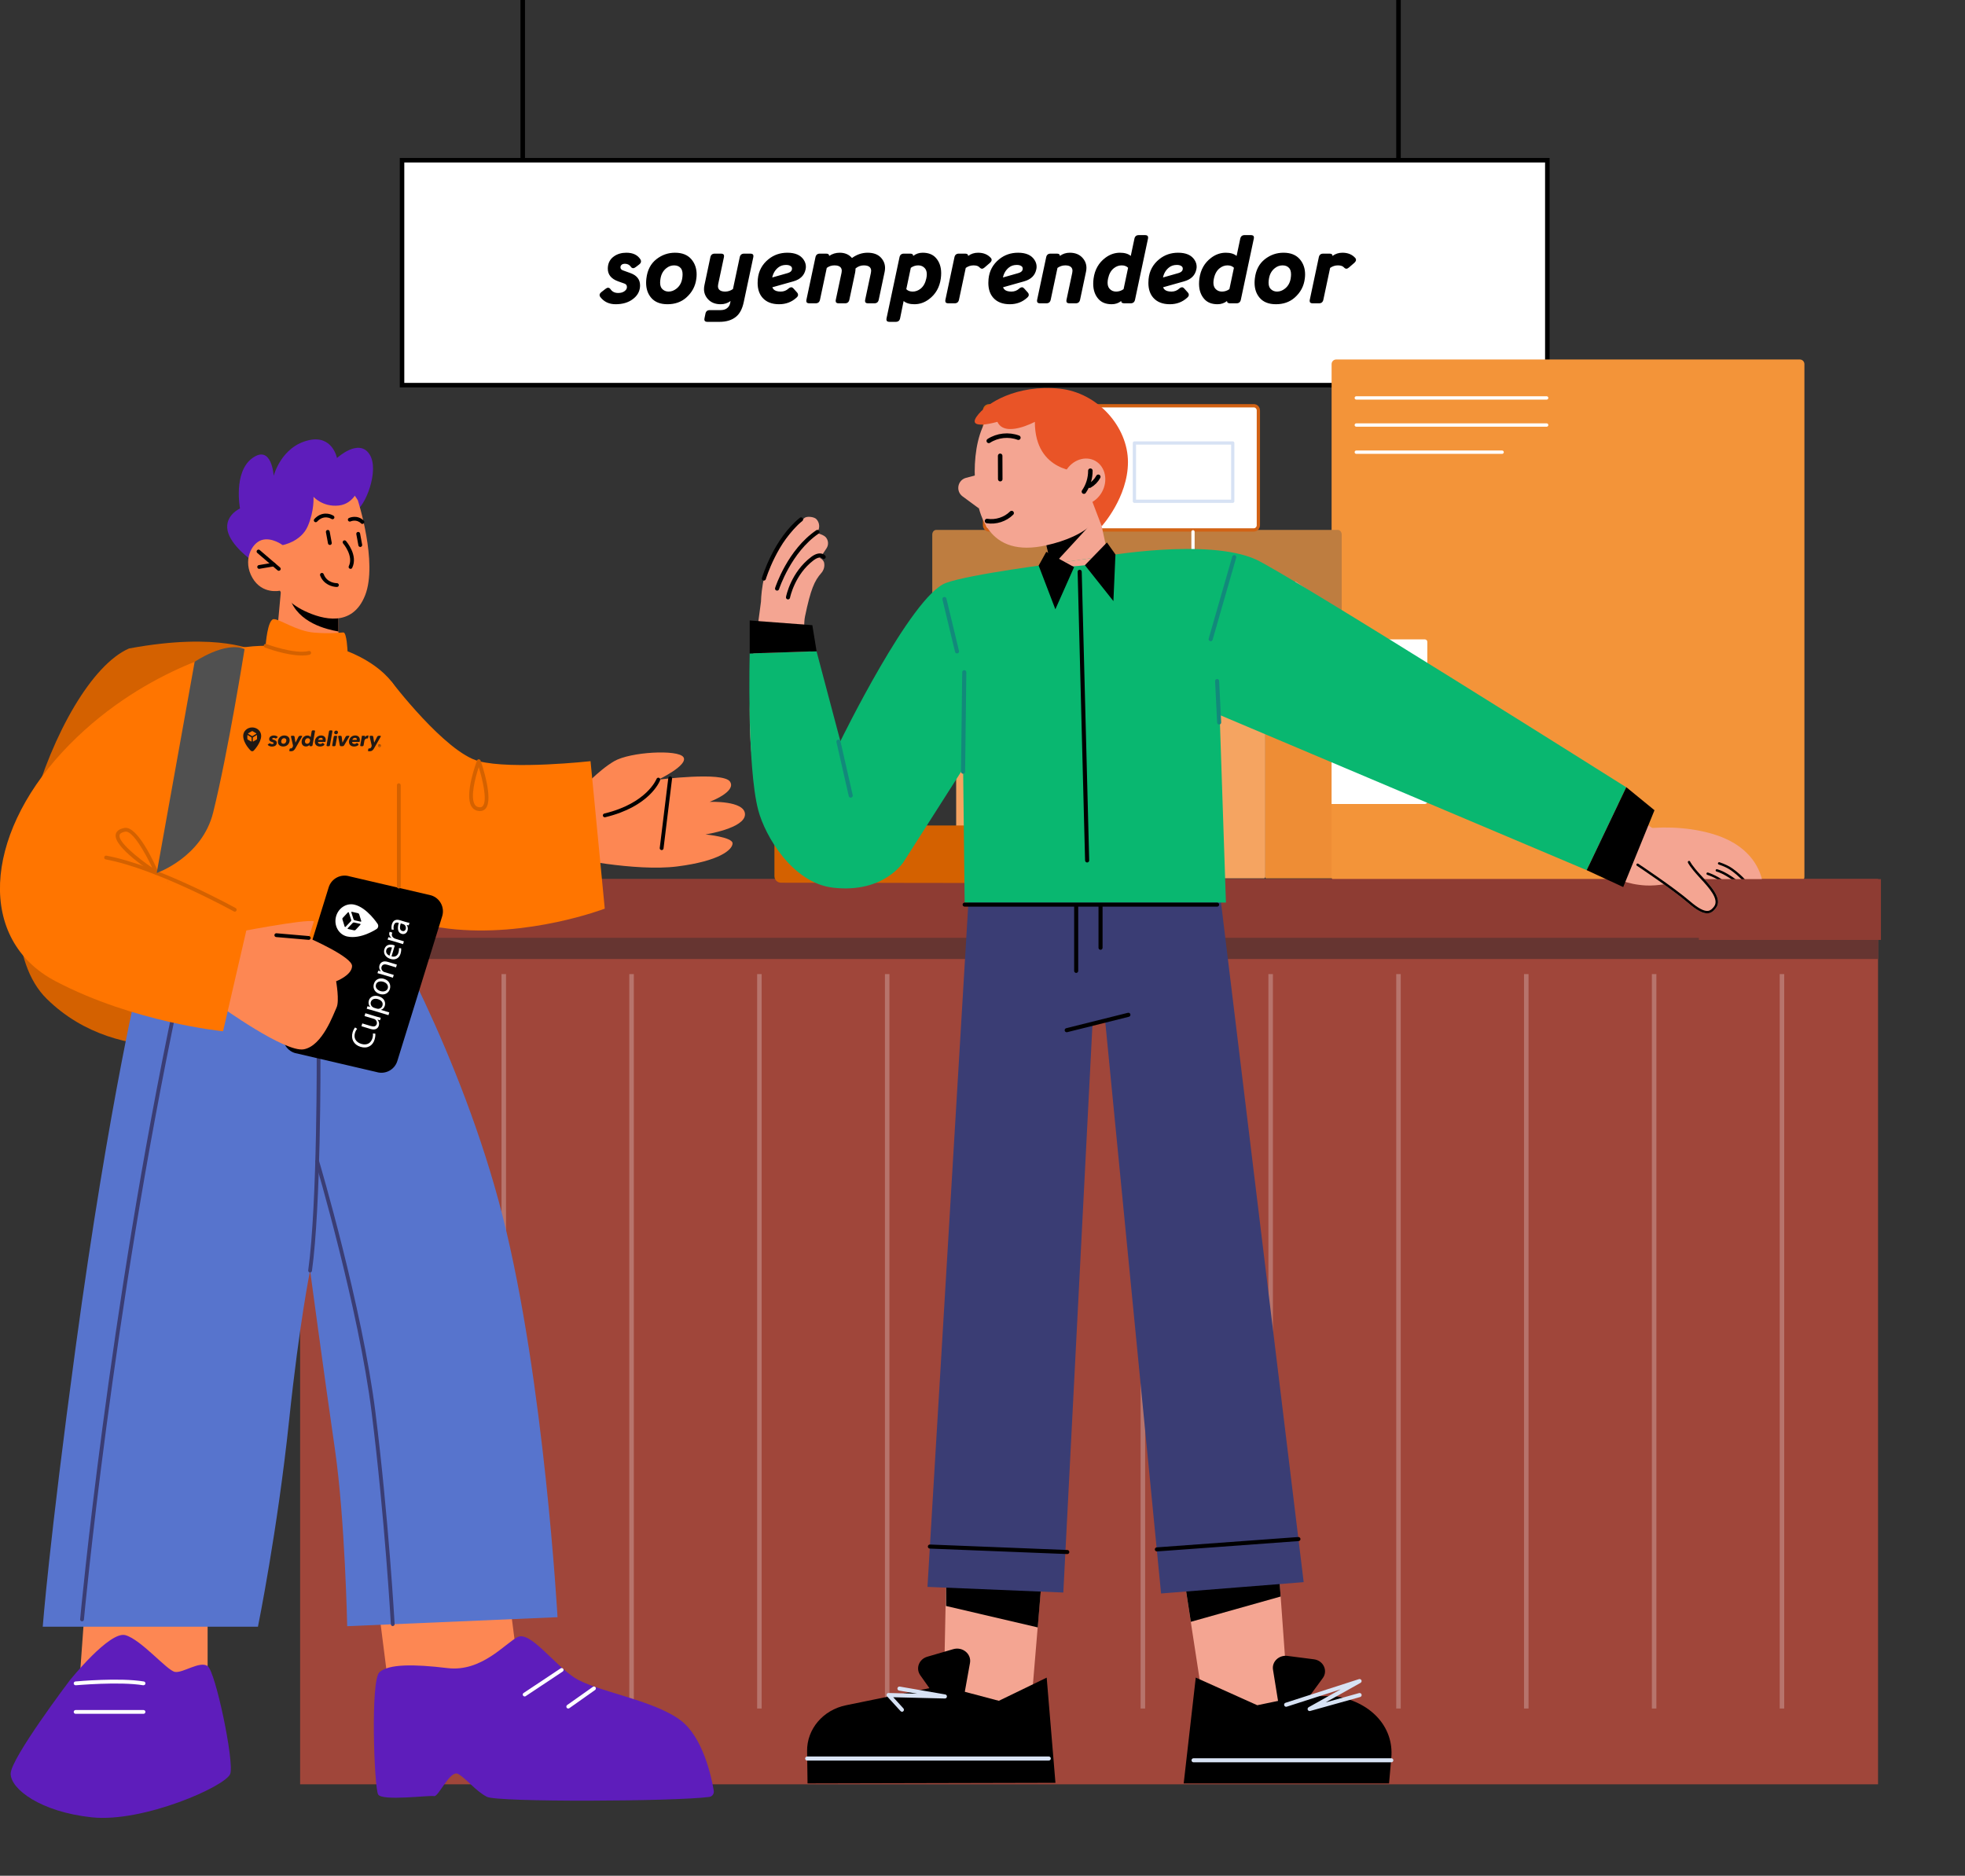 <svg width="375" height="358" viewBox="0 0 375 358" fill="none" xmlns="http://www.w3.org/2000/svg">
<rect x="0" y="0" width="375" height="358" fill="#333333" stroke="none"/>
<g clip-path="url(#clip0_90_4026)">
<path d="M295.293 30.578H76.724V73.509H295.293V30.578Z" fill="white" stroke="black" stroke-width="0.862" stroke-miterlimit="10"/>
<path d="M117.484 58.065C116.236 58.065 115.259 57.602 114.552 56.676C114.466 56.556 114.423 56.429 114.423 56.297C114.423 56.107 114.552 55.912 114.811 55.711L115.544 55.142C115.733 54.992 115.894 54.917 116.027 54.917C116.222 54.917 116.38 55.007 116.501 55.185C116.834 55.673 117.32 55.918 117.958 55.918C118.458 55.918 118.858 55.808 119.157 55.59C119.421 55.4 119.576 55.193 119.622 54.969C119.634 54.894 119.64 54.825 119.64 54.762C119.64 54.446 119.476 54.23 119.148 54.115L118.001 53.71C116.662 53.239 115.992 52.425 115.992 51.27C115.992 51.155 115.998 51.04 116.009 50.925C116.101 50.063 116.498 49.39 117.199 48.907C117.849 48.459 118.628 48.234 119.536 48.234C120.789 48.234 121.686 48.663 122.227 49.519C122.296 49.629 122.33 49.755 122.33 49.899C122.33 50.106 122.209 50.301 121.968 50.485L121.347 50.959C121.152 51.109 120.988 51.184 120.855 51.184C120.66 51.184 120.505 51.094 120.39 50.916C120.125 50.531 119.74 50.339 119.234 50.339C119.022 50.339 118.838 50.39 118.682 50.494C118.498 50.626 118.407 50.801 118.407 51.02C118.407 51.296 118.567 51.491 118.889 51.606L120.321 52.123C121.54 52.566 122.149 53.351 122.149 54.478C122.149 54.581 122.143 54.69 122.132 54.805C122.045 55.719 121.591 56.481 120.769 57.09C119.918 57.74 118.823 58.065 117.484 58.065ZM127.374 58.065C126.001 58.065 124.963 57.651 124.262 56.823C123.623 56.07 123.304 55.119 123.304 53.969C123.304 53.704 123.322 53.431 123.356 53.15C123.54 51.557 124.175 50.333 125.262 49.476C126.314 48.648 127.501 48.234 128.823 48.234C130.186 48.234 131.223 48.648 131.936 49.476C132.609 50.264 132.945 51.23 132.945 52.374C132.945 52.621 132.928 52.88 132.893 53.15C132.721 54.61 132.068 55.834 130.936 56.823C129.987 57.651 128.8 58.065 127.374 58.065ZM127.59 55.65C128.13 55.65 128.636 55.461 129.108 55.081C129.7 54.61 130.062 53.966 130.194 53.15C130.24 52.862 130.263 52.601 130.263 52.365C130.263 51.848 130.148 51.451 129.918 51.175C129.614 50.824 129.191 50.649 128.651 50.649C128.11 50.649 127.619 50.824 127.176 51.175C126.567 51.658 126.193 52.316 126.055 53.15C126.003 53.437 125.978 53.699 125.978 53.934C125.978 54.434 126.09 54.817 126.314 55.081C126.647 55.461 127.073 55.65 127.59 55.65ZM137.3 61.428H134.989C134.609 61.428 134.42 61.273 134.42 60.962C134.42 60.905 134.428 60.833 134.445 60.747L134.626 59.867C134.718 59.413 134.997 59.186 135.463 59.186H137.515C137.998 59.186 138.392 59.077 138.697 58.858C139.036 58.611 139.246 58.295 139.326 57.91L139.421 57.453C138.875 57.861 138.242 58.065 137.524 58.065C136.506 58.065 135.704 57.746 135.118 57.108C134.606 56.55 134.351 55.906 134.351 55.176C134.351 54.94 134.379 54.687 134.437 54.417L135.566 49.088C135.664 48.634 135.943 48.407 136.403 48.407H137.61C137.989 48.407 138.179 48.562 138.179 48.873C138.179 48.936 138.171 49.008 138.153 49.088L137.058 54.236C137.029 54.374 137.015 54.501 137.015 54.616C137.015 54.886 137.093 55.107 137.248 55.28C137.472 55.527 137.851 55.65 138.386 55.65C138.921 55.65 139.418 55.489 139.878 55.167L141.171 49.088C141.269 48.634 141.548 48.407 142.008 48.407H143.215C143.594 48.407 143.784 48.562 143.784 48.873C143.784 48.936 143.776 49.008 143.758 49.088L141.93 57.685C141.66 58.95 141.174 59.87 140.473 60.445C139.68 61.1 138.622 61.428 137.3 61.428ZM148.691 58.065C147.311 58.065 146.256 57.654 145.526 56.832C144.899 56.125 144.586 55.179 144.586 53.995C144.586 53.759 144.598 53.515 144.621 53.262C144.77 51.715 145.448 50.453 146.656 49.476C147.679 48.648 148.88 48.234 150.26 48.234C151.76 48.234 152.807 48.694 153.399 49.614C153.663 50.022 153.795 50.453 153.795 50.908C153.795 51.074 153.775 51.247 153.735 51.425C153.494 52.569 152.723 53.325 151.424 53.693L147.389 54.831C147.446 54.975 147.529 55.107 147.639 55.228C147.903 55.51 148.354 55.65 148.992 55.65C149.562 55.65 150.047 55.466 150.45 55.099C150.639 54.92 150.832 54.831 151.027 54.831C151.154 54.831 151.286 54.906 151.424 55.055L152.14 55.857C152.249 55.978 152.304 56.119 152.304 56.28C152.304 56.458 152.197 56.639 151.985 56.823C151.076 57.651 149.978 58.065 148.691 58.065ZM147.371 52.96L150.312 52.123C150.789 51.986 151.062 51.761 151.131 51.451C151.142 51.388 151.148 51.327 151.148 51.27C151.148 51.097 151.085 50.954 150.959 50.839C150.746 50.655 150.433 50.563 150.019 50.563C149.426 50.563 148.929 50.724 148.527 51.046C147.929 51.523 147.544 52.161 147.371 52.96ZM155.649 57.892H154.442C154.063 57.892 153.873 57.737 153.873 57.427C153.873 57.364 153.882 57.292 153.899 57.211L155.624 49.088C155.721 48.634 156 48.407 156.46 48.407H157.667C158.047 48.407 158.236 48.554 158.236 48.847C158.834 48.439 159.507 48.234 160.254 48.234C161.237 48.234 162.016 48.571 162.591 49.243C163.517 48.571 164.511 48.234 165.575 48.234C166.701 48.234 167.555 48.554 168.136 49.192C168.647 49.755 168.903 50.405 168.903 51.141C168.903 51.382 168.877 51.629 168.825 51.882L167.696 57.211C167.598 57.665 167.319 57.892 166.859 57.892H165.652C165.273 57.892 165.083 57.737 165.083 57.427C165.083 57.364 165.092 57.292 165.109 57.211L166.204 52.063C166.233 51.925 166.247 51.799 166.247 51.684C166.247 51.414 166.17 51.192 166.014 51.02C165.79 50.773 165.402 50.649 164.85 50.649C164.27 50.649 163.744 50.844 163.272 51.235C163.266 51.546 163.238 51.822 163.186 52.063L162.091 57.211C161.993 57.665 161.714 57.892 161.254 57.892H160.047C159.668 57.892 159.478 57.737 159.478 57.427C159.478 57.364 159.487 57.292 159.504 57.211L160.599 52.063C160.628 51.925 160.642 51.799 160.642 51.684C160.642 51.414 160.565 51.192 160.409 51.02C160.185 50.773 159.797 50.649 159.245 50.649C158.699 50.649 158.21 50.81 157.779 51.132L156.486 57.211C156.388 57.665 156.109 57.892 155.649 57.892ZM170.938 61.428H169.731C169.351 61.428 169.162 61.273 169.162 60.962C169.162 60.899 169.17 60.827 169.188 60.747L171.662 49.088C171.76 48.634 172.039 48.407 172.499 48.407H173.706C174.086 48.407 174.275 48.554 174.275 48.847C174.793 48.439 175.396 48.234 176.086 48.234C177.161 48.234 177.992 48.554 178.578 49.192C179.268 49.945 179.613 50.928 179.613 52.141C179.613 52.463 179.59 52.799 179.544 53.15C179.314 54.834 178.561 56.153 177.285 57.108C176.428 57.746 175.505 58.065 174.517 58.065C173.614 58.065 172.924 57.861 172.447 57.453L171.775 60.747C171.683 61.201 171.404 61.428 170.938 61.428ZM172.956 55.193C173.249 55.498 173.657 55.65 174.18 55.65C174.709 55.65 175.201 55.475 175.655 55.124C176.213 54.693 176.586 54.035 176.776 53.15C176.839 52.856 176.871 52.589 176.871 52.348C176.871 51.876 176.753 51.5 176.517 51.218C176.195 50.839 175.77 50.649 175.241 50.649C174.718 50.649 174.244 50.804 173.818 51.115L172.956 55.193ZM182.174 57.892H180.967C180.587 57.892 180.398 57.737 180.398 57.427C180.398 57.364 180.406 57.292 180.423 57.211L182.148 49.088C182.246 48.634 182.525 48.407 182.985 48.407H184.192C184.571 48.407 184.761 48.554 184.761 48.847C185.307 48.439 185.939 48.234 186.658 48.234C187.698 48.234 188.518 48.574 189.115 49.252C189.202 49.35 189.245 49.468 189.245 49.606C189.245 49.795 189.118 49.999 188.865 50.218L187.882 51.063C187.71 51.212 187.549 51.287 187.4 51.287C187.25 51.287 187.092 51.198 186.925 51.02C186.701 50.773 186.322 50.649 185.787 50.649C185.258 50.649 184.764 50.81 184.304 51.132L183.01 57.211C182.913 57.665 182.634 57.892 182.174 57.892ZM192.72 58.065C191.34 58.065 190.285 57.654 189.555 56.832C188.929 56.125 188.615 55.179 188.615 53.995C188.615 53.759 188.627 53.515 188.65 53.262C188.799 51.715 189.478 50.453 190.685 49.476C191.708 48.648 192.91 48.234 194.289 48.234C195.79 48.234 196.836 48.694 197.428 49.614C197.693 50.022 197.825 50.453 197.825 50.908C197.825 51.074 197.805 51.247 197.764 51.425C197.523 52.569 196.753 53.325 195.453 53.693L191.418 54.831C191.475 54.975 191.559 55.107 191.668 55.228C191.932 55.51 192.384 55.65 193.022 55.65C193.591 55.65 194.077 55.466 194.479 55.099C194.669 54.92 194.861 54.831 195.057 54.831C195.183 54.831 195.315 54.906 195.453 55.055L196.169 55.857C196.278 55.978 196.333 56.119 196.333 56.28C196.333 56.458 196.227 56.639 196.014 56.823C195.106 57.651 194.008 58.065 192.72 58.065ZM191.401 52.96L194.341 52.123C194.818 51.986 195.091 51.761 195.16 51.451C195.172 51.388 195.177 51.327 195.177 51.27C195.177 51.097 195.114 50.954 194.988 50.839C194.775 50.655 194.462 50.563 194.048 50.563C193.456 50.563 192.959 50.724 192.556 51.046C191.958 51.523 191.573 52.161 191.401 52.96ZM199.679 57.892H198.472C198.092 57.892 197.902 57.737 197.902 57.427C197.902 57.364 197.911 57.292 197.928 57.211L199.653 49.088C199.751 48.634 200.029 48.407 200.489 48.407H201.697C202.076 48.407 202.266 48.554 202.266 48.847C202.812 48.439 203.444 48.234 204.163 48.234C205.18 48.234 205.982 48.554 206.569 49.192C207.08 49.749 207.336 50.393 207.336 51.123C207.336 51.359 207.307 51.612 207.25 51.882L206.12 57.211C206.022 57.665 205.744 57.892 205.284 57.892H204.076C203.697 57.892 203.507 57.737 203.507 57.427C203.507 57.364 203.516 57.292 203.533 57.211L204.628 52.063C204.657 51.925 204.671 51.799 204.671 51.684C204.671 51.414 204.594 51.192 204.439 51.02C204.214 50.773 203.835 50.649 203.3 50.649C202.766 50.649 202.269 50.81 201.809 51.132L200.515 57.211C200.417 57.665 200.139 57.892 199.679 57.892ZM215.769 57.892H214.562C214.165 57.892 213.967 57.746 213.967 57.453C213.45 57.861 212.846 58.065 212.156 58.065C211.081 58.065 210.251 57.746 209.664 57.108C208.974 56.355 208.629 55.371 208.629 54.159C208.629 53.837 208.652 53.5 208.698 53.15C208.928 51.465 209.681 50.146 210.958 49.192C211.814 48.554 212.737 48.234 213.726 48.234C214.628 48.234 215.318 48.439 215.795 48.847L216.494 45.553C216.591 45.099 216.87 44.871 217.33 44.871H218.537C218.917 44.871 219.106 45.027 219.106 45.337C219.106 45.4 219.098 45.472 219.081 45.553L216.606 57.211C216.508 57.665 216.229 57.892 215.769 57.892ZM215.286 51.106C214.993 50.801 214.582 50.649 214.053 50.649C213.53 50.649 213.042 50.824 212.587 51.175C212.03 51.606 211.656 52.264 211.466 53.15C211.403 53.443 211.372 53.71 211.372 53.952C211.372 54.423 211.489 54.8 211.725 55.081C212.047 55.461 212.47 55.65 212.993 55.65C213.522 55.65 213.999 55.495 214.424 55.185L215.286 51.106ZM223.263 58.065C221.883 58.065 220.828 57.654 220.098 56.832C219.471 56.125 219.158 55.179 219.158 53.995C219.158 53.759 219.17 53.515 219.193 53.262C219.342 51.715 220.02 50.453 221.228 49.476C222.251 48.648 223.452 48.234 224.832 48.234C226.333 48.234 227.379 48.694 227.971 49.614C228.235 50.022 228.368 50.453 228.368 50.908C228.368 51.074 228.347 51.247 228.307 51.425C228.066 52.569 227.295 53.325 225.996 53.693L221.961 54.831C222.018 54.975 222.102 55.107 222.211 55.228C222.475 55.51 222.926 55.65 223.565 55.65C224.134 55.65 224.619 55.466 225.022 55.099C225.212 54.92 225.404 54.831 225.6 54.831C225.726 54.831 225.858 54.906 225.996 55.055L226.712 55.857C226.821 55.978 226.876 56.119 226.876 56.28C226.876 56.458 226.769 56.639 226.557 56.823C225.648 57.651 224.55 58.065 223.263 58.065ZM221.943 52.96L224.884 52.123C225.361 51.986 225.634 51.761 225.703 51.451C225.715 51.388 225.72 51.327 225.72 51.27C225.72 51.097 225.657 50.954 225.531 50.839C225.318 50.655 225.005 50.563 224.591 50.563C223.999 50.563 223.501 50.724 223.099 51.046C222.501 51.523 222.116 52.161 221.943 52.96ZM235.965 57.892H234.757C234.361 57.892 234.162 57.746 234.162 57.453C233.645 57.861 233.041 58.065 232.351 58.065C231.276 58.065 230.446 57.746 229.859 57.108C229.17 56.355 228.825 55.371 228.825 54.159C228.825 53.837 228.848 53.5 228.894 53.15C229.124 51.465 229.877 50.146 231.153 49.192C232.009 48.554 232.932 48.234 233.921 48.234C234.823 48.234 235.513 48.439 235.99 48.847L236.689 45.553C236.787 45.099 237.065 44.871 237.525 44.871H238.733C239.112 44.871 239.302 45.027 239.302 45.337C239.302 45.4 239.293 45.472 239.276 45.553L236.801 57.211C236.703 57.665 236.424 57.892 235.965 57.892ZM235.482 51.106C235.188 50.801 234.777 50.649 234.249 50.649C233.725 50.649 233.237 50.824 232.783 51.175C232.225 51.606 231.851 52.264 231.662 53.15C231.598 53.443 231.567 53.71 231.567 53.952C231.567 54.423 231.685 54.8 231.92 55.081C232.242 55.461 232.665 55.65 233.188 55.65C233.717 55.65 234.194 55.495 234.619 55.185L235.482 51.106ZM243.492 58.065C242.118 58.065 241.081 57.651 240.38 56.823C239.741 56.07 239.422 55.119 239.422 53.969C239.422 53.704 239.44 53.431 239.474 53.15C239.658 51.557 240.293 50.333 241.38 49.476C242.432 48.648 243.619 48.234 244.941 48.234C246.304 48.234 247.341 48.648 248.054 49.476C248.727 50.264 249.063 51.23 249.063 52.374C249.063 52.621 249.046 52.88 249.011 53.15C248.839 54.61 248.186 55.834 247.054 56.823C246.105 57.651 244.918 58.065 243.492 58.065ZM243.708 55.65C244.248 55.65 244.754 55.461 245.226 55.081C245.818 54.61 246.18 53.966 246.312 53.15C246.358 52.862 246.381 52.601 246.381 52.365C246.381 51.848 246.266 51.451 246.036 51.175C245.732 50.824 245.309 50.649 244.769 50.649C244.228 50.649 243.737 50.824 243.294 51.175C242.685 51.658 242.311 52.316 242.173 53.15C242.121 53.437 242.095 53.699 242.095 53.934C242.095 54.434 242.208 54.817 242.432 55.081C242.765 55.461 243.191 55.65 243.708 55.65ZM251.71 57.892H250.503C250.124 57.892 249.934 57.737 249.934 57.427C249.934 57.364 249.942 57.292 249.96 57.211L251.684 49.088C251.782 48.634 252.061 48.407 252.521 48.407H253.728C254.107 48.407 254.297 48.554 254.297 48.847C254.843 48.439 255.476 48.234 256.194 48.234C257.235 48.234 258.054 48.574 258.652 49.252C258.738 49.35 258.781 49.468 258.781 49.606C258.781 49.795 258.655 49.999 258.402 50.218L257.419 51.063C257.246 51.212 257.085 51.287 256.936 51.287C256.786 51.287 256.628 51.198 256.461 51.02C256.237 50.773 255.858 50.649 255.323 50.649C254.794 50.649 254.3 50.81 253.84 51.132L252.547 57.211C252.449 57.665 252.17 57.892 251.71 57.892Z" fill="black"/>
<path d="M99.758 30.578V0" stroke="black" stroke-width="0.862" stroke-miterlimit="10"/>
<path d="M266.888 30.578V0" stroke="black" stroke-width="0.862" stroke-miterlimit="10"/>
<path d="M241.233 167.638H182.724C182.586 167.638 182.474 167.483 182.474 167.284V118.922C182.474 118.724 182.586 118.569 182.724 118.569H241.043C241.284 118.569 241.483 118.853 241.483 119.198V167.284C241.483 167.483 241.371 167.638 241.233 167.638Z" fill="#F5A461"/>
<path d="M263.406 167.638H241.569C241.518 167.638 241.475 167.483 241.475 167.284V118.922C241.475 118.724 241.518 118.569 241.569 118.569H263.337C263.432 118.569 263.5 118.853 263.5 119.198V167.284C263.5 167.483 263.457 167.638 263.406 167.638Z" fill="#EE8D35"/>
<path d="M205.095 163.035H186.285C185.819 163.035 185.44 162.655 185.44 162.19V153.535C185.44 153.069 185.819 152.69 186.285 152.69H205.095C205.561 152.69 205.94 153.069 205.94 153.535V162.19C205.94 162.655 205.561 163.035 205.095 163.035ZM186.285 153.319C186.164 153.319 186.061 153.414 186.061 153.543V162.198C186.061 162.319 186.155 162.422 186.285 162.422H205.095C205.216 162.422 205.319 162.328 205.319 162.198V153.543C205.319 153.422 205.224 153.319 205.095 153.319H186.285Z" fill="white"/>
<path d="M205.043 165.517C202.483 165.517 200.396 163.431 200.396 160.871C200.396 158.31 202.483 156.224 205.043 156.224C207.603 156.224 209.69 158.31 209.69 160.871C209.69 163.431 207.603 165.517 205.043 165.517ZM205.043 156.845C202.819 156.845 201.017 158.655 201.017 160.871C201.017 163.086 202.828 164.897 205.043 164.897C207.259 164.897 209.069 163.086 209.069 160.871C209.069 158.647 207.259 156.845 205.043 156.845Z" fill="white"/>
<path d="M198.707 156.164H188.371C188.198 156.164 188.061 156.026 188.061 155.853C188.061 155.681 188.198 155.543 188.371 155.543H198.707C198.88 155.543 199.017 155.681 199.017 155.853C199.017 156.026 198.88 156.164 198.707 156.164Z" fill="white"/>
<path d="M198.707 158.181H188.371C188.198 158.181 188.061 158.043 188.061 157.871C188.061 157.698 188.198 157.56 188.371 157.56H198.707C198.88 157.56 199.017 157.698 199.017 157.871C199.017 158.043 198.88 158.181 198.707 158.181Z" fill="white"/>
<path d="M343.483 68.612H254.992C254.509 68.612 254.121 69.009 254.121 69.5V167.353C254.121 167.845 254.509 168.241 254.992 168.241H343.483C343.966 168.241 344.354 167.845 344.354 167.353V69.5C344.354 69.009 343.966 68.612 343.483 68.612Z" fill="#F39439"/>
<path d="M254.121 153.448H271.931C272.181 153.448 272.388 153.241 272.388 152.983V122.5C272.388 122.241 272.181 122.034 271.931 122.034H254.121V153.448Z" fill="white"/>
<path d="M295.172 76.267H258.827C258.655 76.267 258.517 76.121 258.517 75.948C258.517 75.776 258.655 75.629 258.827 75.629H295.172C295.345 75.629 295.483 75.776 295.483 75.948C295.483 76.121 295.345 76.267 295.172 76.267Z" fill="white"/>
<path d="M295.172 81.44H258.827C258.655 81.44 258.517 81.293 258.517 81.121C258.517 80.948 258.655 80.802 258.827 80.802H295.172C295.345 80.802 295.483 80.948 295.483 81.121C295.483 81.293 295.345 81.44 295.172 81.44Z" fill="white"/>
<path d="M286.672 86.621H258.827C258.655 86.621 258.517 86.474 258.517 86.302C258.517 86.129 258.655 85.983 258.827 85.983H286.672C286.845 85.983 286.983 86.129 286.983 86.302C286.983 86.474 286.845 86.621 286.672 86.621Z" fill="white"/>
<path d="M178.664 101.138H255.301C255.715 101.138 256.051 101.534 256.051 102.026V118.06C256.051 118.552 255.715 118.948 255.301 118.948H178.664C178.25 118.948 177.914 118.552 177.914 118.06V102.026C177.914 101.534 178.25 101.138 178.664 101.138Z" fill="#BE7D40"/>
<path d="M188.759 77.448H239.276C239.759 77.448 240.147 77.845 240.147 78.336V100.25C240.147 100.741 239.759 101.138 239.276 101.138H188.759C188.276 101.138 187.888 100.741 187.888 100.25V78.336C187.888 77.845 188.276 77.448 188.759 77.448Z" fill="white"/>
<path d="M239.276 101.457H188.759C188.104 101.457 187.578 100.914 187.578 100.25V78.336C187.578 77.672 188.104 77.129 188.759 77.129H239.276C239.931 77.129 240.457 77.672 240.457 78.336V100.25C240.457 100.914 239.922 101.457 239.276 101.457ZM188.759 77.758C188.448 77.758 188.198 78.017 188.198 78.336V100.25C188.198 100.569 188.448 100.827 188.759 100.827H239.276C239.586 100.827 239.836 100.569 239.836 100.25V78.336C239.836 78.017 239.586 77.758 239.276 77.758H188.759Z" fill="#D26214"/>
<path d="M235.258 95.983H216.491C216.319 95.983 216.181 95.845 216.181 95.672V84.552C216.181 84.379 216.319 84.241 216.491 84.241H235.258C235.431 84.241 235.569 84.379 235.569 84.552V95.672C235.569 95.845 235.431 95.983 235.258 95.983ZM216.801 95.362H234.948V84.862H216.801V95.362Z" fill="#D7E2F4"/>
<path d="M256.06 119.267H183.189C183.017 119.267 182.879 119.121 182.879 118.948C182.879 118.776 183.017 118.629 183.189 118.629H256.06C256.232 118.629 256.37 118.776 256.37 118.948C256.37 119.121 256.232 119.267 256.06 119.267Z" fill="white"/>
<path d="M227.673 119.216C227.5 119.216 227.362 119.078 227.362 118.905V101.491C227.362 101.319 227.5 101.181 227.673 101.181C227.845 101.181 227.983 101.319 227.983 101.491V118.905C227.983 119.078 227.845 119.216 227.673 119.216Z" fill="white"/>
<path d="M265.879 127.31H254.129C253.957 127.31 253.819 127.164 253.819 126.991C253.819 126.819 253.957 126.672 254.129 126.672H265.879C266.052 126.672 266.19 126.819 266.19 126.991C266.19 127.164 266.052 127.31 265.879 127.31Z" fill="black"/>
<path d="M265.879 130.457H254.129C253.957 130.457 253.819 130.31 253.819 130.138C253.819 129.966 253.957 129.819 254.129 129.819H265.879C266.052 129.819 266.19 129.966 266.19 130.138C266.19 130.31 266.052 130.457 265.879 130.457Z" fill="black"/>
<path d="M265.879 133.595H254.129C253.957 133.595 253.819 133.448 253.819 133.276C253.819 133.103 253.957 132.957 254.129 132.957H265.879C266.052 132.957 266.19 133.103 266.19 133.276C266.19 133.448 266.052 133.595 265.879 133.595Z" fill="black"/>
<path d="M265.879 136.733H254.129C253.957 136.733 253.819 136.586 253.819 136.414C253.819 136.242 253.957 136.095 254.129 136.095H265.879C266.052 136.095 266.19 136.242 266.19 136.414C266.19 136.586 266.052 136.733 265.879 136.733Z" fill="black"/>
<path d="M358.406 167.784H57.276V340.552H358.406V167.784Z" fill="#A0463A"/>
<path d="M75.353 185.914V326.086" stroke="#B7746C" stroke-width="0.862" stroke-miterlimit="10"/>
<path d="M96.138 185.914V326.086" stroke="#B7746C" stroke-width="0.862" stroke-miterlimit="10"/>
<path d="M120.525 185.914V326.086" stroke="#B7746C" stroke-width="0.862" stroke-miterlimit="10"/>
<path d="M144.923 185.914V326.086" stroke="#B7746C" stroke-width="0.862" stroke-miterlimit="10"/>
<path d="M169.311 185.914V326.086" stroke="#B7746C" stroke-width="0.862" stroke-miterlimit="10"/>
<path d="M193.707 185.914V326.086" stroke="#B7746C" stroke-width="0.862" stroke-miterlimit="10"/>
<path d="M218.104 185.914V326.086" stroke="#B7746C" stroke-width="0.862" stroke-miterlimit="10"/>
<path d="M242.491 185.914V326.086" stroke="#B7746C" stroke-width="0.862" stroke-miterlimit="10"/>
<path d="M266.888 185.914V326.086" stroke="#B7746C" stroke-width="0.862" stroke-miterlimit="10"/>
<path d="M291.276 185.914V326.086" stroke="#B7746C" stroke-width="0.862" stroke-miterlimit="10"/>
<path d="M315.672 185.914V326.086" stroke="#B7746C" stroke-width="0.862" stroke-miterlimit="10"/>
<path d="M340.069 185.914V326.086" stroke="#B7746C" stroke-width="0.862" stroke-miterlimit="10"/>
<path d="M358.406 167.784H57.276V179.388H358.406V167.784Z" fill="#8E3C33"/>
<path d="M358.406 178.991H57.276V183.034H358.406V178.991Z" fill="#663531"/>
<path d="M48.828 124.31C48.828 124.31 42.043 120.534 24.621 123.767C10.414 129.957 -5.327 176.638 8.923 190.638C23.173 204.638 44.224 198.198 44.224 198.198L48.828 124.31Z" fill="#D46100"/>
<path d="M108.5 163.647C108.5 163.647 121.147 166.388 129.216 165.371C137.285 164.353 139.794 162.181 139.802 160.965C139.819 159.75 134.63 159.259 134.63 159.259C134.63 159.259 142.182 158.095 142.173 155.422C142.164 152.75 135.414 153.043 135.414 153.043C135.414 153.043 140.638 151.095 139.302 149.164C137.966 147.224 125.638 148.802 125.638 148.802C125.638 148.802 131.432 146.026 130.423 144.509C129.414 143 120.276 143.491 117.216 145.276C114.147 147.06 110.733 150.853 110.733 150.853L108.509 163.647H108.5Z" fill="#FD8753"/>
<path d="M115.414 155.983C115.25 155.983 115.104 155.871 115.06 155.707C115.017 155.509 115.138 155.319 115.328 155.267C123.448 153.328 125.276 148.707 125.293 148.664C125.362 148.474 125.578 148.379 125.759 148.448C125.948 148.517 126.043 148.724 125.974 148.914C125.897 149.121 124.026 153.931 115.5 155.974C115.474 155.974 115.44 155.983 115.414 155.983Z" fill="black"/>
<path d="M126.267 162.25C126.026 162.224 125.879 162.043 125.905 161.845L127.535 148.508C127.56 148.31 127.741 148.164 127.94 148.189C128.138 148.215 128.276 148.396 128.259 148.595L126.629 161.931C126.612 162.112 126.448 162.25 126.267 162.25Z" fill="black"/>
<path d="M74.638 129.991C74.638 129.991 85 143.629 91.379 145.276C97.759 146.931 112.698 145.276 112.698 145.276L115.414 173.422C115.414 173.422 100.767 179.026 85.612 177.241C75.664 176.069 69.828 172.578 69.828 172.578L74.638 129.991Z" fill="#FF7500"/>
<path d="M72.112 305.836L74.198 322.259L95.94 320.672L98.448 314.871L96.362 298.724L72.121 305.836H72.112Z" fill="#FD8753"/>
<path d="M16.517 302.276L15.112 321.664L39.621 322.474V297.526L16.509 302.284L16.517 302.276Z" fill="#FD8753"/>
<path d="M27.017 184.664C27.017 184.664 20.905 209.448 14.422 257.233C9.354 294.603 8.155 310.474 8.155 310.474H49.224C49.224 310.474 52.94 292.267 55.181 271.017C57.172 252.155 59.181 242.5 59.181 242.5C59.181 242.5 61.957 263.138 63.905 276.517C65.845 289.897 66.259 310.371 66.259 310.371L106.397 308.655C106.397 308.655 103.888 263.56 95.948 232.207C88.009 200.853 72.121 173.888 72.121 173.888L27.026 184.664H27.017Z" fill="#5774CD"/>
<path d="M15.655 309.448C15.422 309.431 15.276 309.25 15.293 309.052C15.345 308.474 20.689 250.793 33.233 191.31C33.276 191.112 33.465 190.983 33.664 191.026C33.862 191.069 33.983 191.259 33.948 191.457C21.414 250.888 16.069 308.535 16.017 309.112C16 309.302 15.845 309.44 15.655 309.44V309.448Z" fill="#3A3D74"/>
<path d="M53.94 104.035C53.94 104.035 57.199 103.198 58.724 101.259C60.25 99.319 60.5 94.509 60.5 94.509C60.5 94.509 66.406 97.69 67.957 97.336C69.509 96.983 72.552 89.785 70.5 86.681C68.449 83.569 64.311 87.422 64.311 87.422C64.311 87.422 63.457 82.983 58.931 84.017C53.612 85.233 52.233 90.828 52.233 90.828C52.233 90.828 51.88 84.759 48.173 87.422C44.474 90.086 45.802 97.043 45.802 97.043C45.802 97.043 42.845 98.371 43.431 101.259C44.026 104.147 48.018 106.931 48.018 106.931L53.931 104.043L53.94 104.035Z" fill="#5E1DBB"/>
<path d="M53.673 112.129L52.785 121.784C52.785 121.784 54.147 124.681 59.345 125.543C63.216 126.19 64.681 125.336 64.681 125.336L64.586 120.405L64.492 115.595L55.233 112.621L53.681 112.121L53.673 112.129Z" fill="#FD8753"/>
<path d="M55.112 113.259C55.112 113.509 55.181 113.81 55.293 114.164C56.897 118.896 62.353 120.129 64.586 120.526L64.509 116.121L55.103 113.259H55.112Z" fill="black"/>
<path d="M68.293 95.5C68.293 95.5 72.121 107.379 69.689 113.595C67.258 119.81 61.534 118.216 58.172 116.629C54.81 115.043 53.405 112.741 53.405 112.741C53.405 112.741 50.034 113.517 48.164 110.276C46.293 107.026 47.983 103.69 49.922 103.078C51.862 102.466 53.939 104.035 53.939 104.035L52.543 100.552C52.543 100.552 61.517 84.474 68.302 95.5H68.293Z" fill="#FD8753"/>
<path d="M53.206 108.94C53.12 108.94 53.043 108.914 52.974 108.853L49.103 105.535C48.948 105.405 48.931 105.172 49.06 105.026C49.189 104.871 49.422 104.854 49.569 104.983L53.439 108.302C53.594 108.431 53.612 108.664 53.482 108.81C53.413 108.897 53.31 108.94 53.206 108.94Z" fill="black"/>
<path d="M59.181 242.862C59.181 242.862 59.147 242.862 59.129 242.862C58.931 242.836 58.793 242.655 58.819 242.457C60.603 229.621 60.44 200.405 60.44 200.112C60.44 199.957 60.543 199.81 60.69 199.767L70.578 196.509C70.767 196.44 70.974 196.552 71.034 196.741C71.095 196.931 70.991 197.138 70.802 197.198L61.164 200.371C61.172 203.336 61.233 230.319 59.535 242.552C59.509 242.733 59.353 242.862 59.172 242.862H59.181Z" fill="#3A3D74"/>
<path d="M49.457 108.569C49.285 108.569 49.129 108.448 49.103 108.267C49.069 108.069 49.207 107.879 49.397 107.853L52.172 107.388C52.362 107.353 52.56 107.491 52.586 107.681C52.621 107.879 52.483 108.069 52.293 108.095L49.517 108.56C49.517 108.56 49.474 108.56 49.457 108.56V108.569Z" fill="black"/>
<path d="M60.25 99.672C60.164 99.672 60.078 99.638 60.009 99.578C59.862 99.44 59.854 99.215 59.983 99.069C61.354 97.569 62.983 98 63.655 98.44C63.819 98.552 63.871 98.776 63.759 98.939C63.647 99.103 63.423 99.155 63.259 99.043C63.199 99 61.811 98.147 60.517 99.552C60.449 99.629 60.345 99.672 60.25 99.672Z" fill="black"/>
<path d="M69.163 100C69.069 100 68.982 99.966 68.913 99.897C68.017 99.017 66.956 99.5 66.905 99.517C66.724 99.603 66.508 99.517 66.422 99.345C66.336 99.164 66.413 98.948 66.594 98.862C66.655 98.836 68.155 98.138 69.422 99.371C69.569 99.509 69.569 99.741 69.422 99.879C69.353 99.957 69.258 99.991 69.163 99.991V100Z" fill="black"/>
<path d="M66.888 108.569C66.837 108.569 66.785 108.56 66.733 108.534C66.552 108.448 66.475 108.233 66.569 108.052C67.518 106.095 65.5 103.75 65.483 103.724C65.354 103.569 65.371 103.345 65.518 103.216C65.664 103.086 65.897 103.103 66.026 103.25C66.121 103.362 68.38 105.983 67.216 108.371C67.156 108.5 67.026 108.578 66.888 108.578V108.569Z" fill="black"/>
<path d="M68.75 104.388C68.578 104.388 68.423 104.267 68.397 104.095L68 101.948C67.966 101.75 68.095 101.56 68.293 101.526C68.492 101.491 68.681 101.621 68.716 101.819L69.112 103.965C69.147 104.164 69.017 104.353 68.819 104.388C68.793 104.388 68.776 104.388 68.75 104.388Z" fill="black"/>
<path d="M62.948 104.008C62.776 104.008 62.621 103.888 62.595 103.715L62.198 101.569C62.164 101.371 62.293 101.181 62.492 101.146C62.69 101.112 62.88 101.241 62.914 101.44L63.31 103.586C63.345 103.784 63.216 103.974 63.017 104.008C62.992 104.008 62.974 104.008 62.948 104.008Z" fill="black"/>
<path d="M64.284 112.026C63.448 112.026 61.741 111.569 61.095 109.836C61.026 109.646 61.121 109.44 61.31 109.371C61.5 109.302 61.707 109.396 61.776 109.586C62.405 111.302 64.233 111.31 64.302 111.302C64.5 111.302 64.664 111.465 64.664 111.664C64.664 111.862 64.508 112.026 64.302 112.026H64.276H64.284Z" fill="black"/>
<path d="M53.94 104.034C53.94 104.034 57.431 103.405 58.724 100.448C60.017 97.491 59.827 94.819 59.827 94.819C59.827 94.819 61.595 96.819 64.655 96.483C67.715 96.147 68.56 92.888 68.56 92.888L65.758 89.483C65.758 89.483 54.233 92 53.948 91.629C53.664 91.258 49.465 99 49.465 99L53.948 104.026L53.94 104.034Z" fill="#5E1DBB"/>
<path d="M50.69 123.25C50.69 123.25 51.035 118.052 52.311 118.164C53.587 118.276 56.647 120.457 59.897 120.733C63.147 121.008 64.888 120.707 65.535 120.707C66.182 120.707 66.328 124.31 66.328 124.31C66.328 124.31 73.32 126.776 75.897 131.94C78.475 137.103 77.587 184.146 77.587 184.146C77.587 184.146 59.449 190.457 45.845 189.922C32.242 189.388 29.906 185.543 29.906 185.543C29.906 185.543 36.285 128.241 39.923 125.69C43.57 123.138 50.69 123.258 50.69 123.258V123.25Z" fill="#FF7500"/>
<path d="M135.397 342.948C135.94 342.871 136.31 342.336 136.216 341.767C135.759 339.069 134.138 331.526 129.871 328.327C124.629 324.396 113.638 322.819 109.638 320.198C105.638 317.577 101.172 311.25 98.785 312.448C96.397 313.646 91.905 319.155 85.405 318.371C78.914 317.586 74.164 317.586 72.414 319.155C70.664 320.724 71.414 341.181 72.164 342.491C72.914 343.802 82.06 342.595 82.853 342.802C83.647 343.017 85.897 337.767 87.397 338.56C88.897 339.345 90.724 341.81 92.931 342.94C94.992 343.991 128.836 343.836 135.388 342.957L135.397 342.948Z" fill="#5E1DBB"/>
<path d="M64.155 187.629C64.155 187.629 64.095 187.629 64.069 187.621L60.078 186.586C59.897 186.543 59.785 186.353 59.836 186.172C59.88 185.991 60.069 185.879 60.25 185.931L64.242 186.965C64.423 187.008 64.535 187.198 64.483 187.379C64.44 187.534 64.302 187.638 64.155 187.638V187.629Z" fill="black"/>
<path d="M13.371 320.646C13.371 320.646 20.923 311.224 23.94 312.086C26.957 312.948 31.871 318.827 33.38 319.095C34.888 319.371 38.112 316.939 39.621 317.983C41.13 319.026 44.707 336.155 43.949 338.526C43.19 340.888 27.336 347.896 17.517 346.853C7.698 345.802 2.035 341.448 2.035 338.526C2.035 335.603 13.362 320.646 13.362 320.646H13.371Z" fill="#5E1DBB"/>
<path d="M100.121 323.784C100 323.784 99.888 323.724 99.819 323.621C99.707 323.457 99.75 323.233 99.922 323.121L106.991 318.422C107.155 318.31 107.379 318.353 107.491 318.526C107.603 318.69 107.56 318.914 107.388 319.026L100.319 323.724C100.258 323.767 100.19 323.784 100.121 323.784Z" fill="white"/>
<path d="M108.439 326.086C108.327 326.086 108.215 326.035 108.146 325.931C108.034 325.767 108.069 325.543 108.233 325.422L113.146 321.948C113.31 321.836 113.534 321.871 113.655 322.035C113.767 322.198 113.733 322.422 113.569 322.543L108.655 326.017C108.595 326.06 108.517 326.086 108.448 326.086H108.439Z" fill="white"/>
<path d="M27.388 327.095H14.431C14.233 327.095 14.069 326.931 14.069 326.733C14.069 326.534 14.233 326.371 14.431 326.371H27.388C27.587 326.371 27.75 326.534 27.75 326.733C27.75 326.931 27.587 327.095 27.388 327.095Z" fill="white"/>
<path d="M27.388 321.647C27.388 321.647 27.345 321.647 27.327 321.647C22.827 320.897 14.543 321.647 14.465 321.647C14.267 321.655 14.086 321.517 14.069 321.319C14.052 321.121 14.198 320.94 14.396 320.923C14.741 320.888 22.853 320.155 27.448 320.923C27.646 320.957 27.776 321.138 27.75 321.336C27.724 321.517 27.569 321.638 27.388 321.638V321.647Z" fill="white"/>
<path d="M91.586 154.802C91.509 154.802 91.422 154.802 91.328 154.784C90.733 154.707 90.267 154.405 89.966 153.897C88.595 151.603 90.94 145.414 91.034 145.155C91.086 145.017 91.216 144.888 91.379 144.922C91.534 144.922 91.664 145.026 91.716 145.164C91.974 145.905 94.198 152.448 92.707 154.284C92.509 154.534 92.155 154.802 91.586 154.802ZM91.362 146.414C90.664 148.526 89.75 152.129 90.586 153.526C90.776 153.845 91.052 154.017 91.422 154.069C91.853 154.121 92.043 153.957 92.147 153.828C93.043 152.724 92.078 148.733 91.362 146.414Z" fill="#D46100"/>
<path d="M71.844 204.603L56.267 200.974C54.586 200.457 53.646 198.672 54.163 196.991L62.724 169.362C63.241 167.681 65.026 166.741 66.707 167.258L82.284 170.888C83.965 171.405 84.905 173.19 84.388 174.871L75.827 202.5C75.31 204.181 73.526 205.121 71.844 204.603Z" fill="black"/>
<path d="M71.162 197.247L71.618 197.272C71.658 197.489 71.636 197.913 71.485 198.411C71.137 199.564 70.148 200.205 68.801 199.798C67.514 199.409 66.915 198.281 67.298 197.013C67.45 196.509 67.659 196.214 67.774 196.097L68.164 196.36C68.008 196.525 67.849 196.788 67.746 197.128C67.457 198.087 67.877 198.91 68.951 199.234C69.959 199.539 70.77 199.155 71.069 198.166C71.168 197.838 71.201 197.49 71.162 197.247ZM69.726 193.386L71.856 194.03C72.165 194.123 72.434 194.198 72.67 194.25L72.527 194.723L72.039 194.608L72.035 194.62C72.231 194.825 72.445 195.235 72.288 195.757C72.148 196.218 71.72 196.691 70.695 196.381L68.977 195.862L69.139 195.328L70.759 195.818C71.317 195.986 71.753 195.926 71.898 195.447C72.006 195.089 71.832 194.765 71.619 194.594C71.555 194.542 71.464 194.494 71.361 194.463L69.564 193.92L69.726 193.386ZM74.132 193.752L70.952 192.791C70.576 192.677 70.269 192.598 69.986 192.525L70.129 192.052L70.642 192.174L70.645 192.162C70.352 191.841 70.252 191.427 70.397 190.947C70.613 190.231 71.375 189.879 72.261 190.147C73.317 190.466 73.643 191.273 73.434 191.965C73.316 192.353 73.044 192.642 72.699 192.73L72.695 192.742L74.292 193.224L74.132 193.752ZM71.385 192.346L71.894 192.5C71.973 192.524 72.048 192.539 72.12 192.541C72.52 192.556 72.872 192.312 72.987 191.929C73.158 191.365 72.796 190.898 72.122 190.694C71.54 190.518 70.942 190.675 70.772 191.24C70.662 191.604 70.812 192.027 71.183 192.245C71.245 192.283 71.318 192.325 71.385 192.346ZM71.353 187.784C71.608 186.94 72.393 186.555 73.285 186.824C74.372 187.153 74.616 188.055 74.403 188.759C74.165 189.547 73.395 189.99 72.466 189.71C71.489 189.414 71.109 188.591 71.353 187.784ZM71.75 187.917C71.561 188.542 72.061 188.991 72.613 189.158C73.257 189.352 73.852 189.135 74.01 188.613C74.164 188.103 73.8 187.576 73.139 187.376C72.641 187.226 71.941 187.286 71.75 187.917ZM74.982 186.603L72.84 185.956C72.53 185.862 72.285 185.795 72.037 185.74L72.18 185.266L72.675 185.383L72.679 185.37C72.45 185.142 72.279 184.72 72.426 184.234C72.549 183.828 72.982 183.27 73.99 183.575L75.738 184.103L75.576 184.637L73.883 184.125C73.41 183.982 72.962 184.039 72.81 184.542C72.705 184.888 72.871 185.237 73.139 185.424C73.199 185.468 73.286 185.508 73.377 185.535L75.143 186.069L74.982 186.603ZM75.341 180.462L74.718 182.525C75.444 182.731 75.879 182.366 76.042 181.826C76.157 181.443 76.162 181.187 76.136 180.967L76.548 180.985C76.576 181.199 76.58 181.558 76.439 182.025C76.165 182.929 75.401 183.288 74.515 183.02C73.629 182.752 73.095 182.021 73.354 181.165C73.645 180.201 74.558 180.205 75.098 180.368C75.207 180.401 75.284 180.431 75.341 180.462ZM74.337 182.403L74.809 180.844C74.477 180.737 73.905 180.723 73.723 181.323C73.558 181.87 73.98 182.249 74.337 182.403ZM76.918 180.197L74.898 179.586C74.552 179.481 74.252 179.397 73.974 179.333L74.115 178.866L74.705 179.018L74.71 178.999C74.356 178.747 74.207 178.344 74.315 177.986C74.331 177.931 74.35 177.89 74.371 177.844L74.875 177.996C74.846 178.047 74.83 178.101 74.808 178.174C74.694 178.55 74.892 178.902 75.271 179.096C75.34 179.13 75.429 179.164 75.514 179.189L77.08 179.663L76.918 180.197ZM76.331 175.633L77.43 175.965C77.684 176.042 77.937 176.105 78.146 176.135L78.001 176.614L77.618 176.545L77.613 176.563C77.794 176.797 77.905 177.175 77.778 177.593C77.598 178.188 77.088 178.365 76.663 178.237C75.953 178.022 75.755 177.273 76.105 176.14L76.044 176.122C75.807 176.051 75.344 175.983 75.168 176.586C75.084 176.865 75.077 177.174 75.154 177.423L74.759 177.436C74.681 177.147 74.686 176.758 74.798 176.388C75.069 175.49 75.748 175.456 76.331 175.633ZM76.988 176.394L76.478 176.24C76.29 176.819 76.193 177.512 76.764 177.684C77.116 177.791 77.343 177.608 77.424 177.341C77.541 176.952 77.374 176.63 77.151 176.47C77.096 176.433 77.037 176.409 76.988 176.394Z" fill="white"/>
<path d="M57.578 125.103C54.586 125.103 50.759 123.655 50.569 123.586C50.379 123.517 50.285 123.302 50.362 123.121C50.431 122.931 50.647 122.845 50.828 122.914C50.879 122.931 56.129 124.922 58.922 124.25C59.112 124.207 59.31 124.319 59.362 124.517C59.405 124.715 59.285 124.905 59.095 124.957C58.638 125.069 58.121 125.112 57.578 125.112V125.103Z" fill="#D46100"/>
<path d="M76.112 169.578C75.914 169.578 75.75 169.414 75.75 169.216V149.862C75.75 149.664 75.914 149.5 76.112 149.5C76.31 149.5 76.474 149.664 76.474 149.862V169.216C76.474 169.414 76.31 169.578 76.112 169.578Z" fill="#D46100"/>
<path d="M59.896 175.853L58.913 179.017C58.913 179.017 67.215 182.621 67.189 184.379C67.163 186.138 64.146 187.284 64.146 187.284C64.146 187.284 64.818 191.069 64.224 192.302C63.637 193.534 61.551 199.586 57.991 200.267C54.43 200.948 42.042 192.026 42.042 192.026L44.258 178.103C44.258 178.103 58.379 175.328 59.896 175.845V175.853Z" fill="#FD8753"/>
<path d="M58.914 179.379L52.698 178.845C52.5 178.828 52.353 178.655 52.37 178.448C52.388 178.25 52.569 178.104 52.767 178.121L58.957 178.655C59.155 178.672 59.301 178.845 59.284 179.052C59.267 179.241 59.112 179.379 58.922 179.379H58.914Z" fill="black"/>
<path d="M45.095 123.759C45.095 123.759 26.716 127.5 11.836 143.603C-3.034 159.707 -4.414 179.396 10.621 187.284C25.655 195.172 42.569 196.828 42.569 196.828L47.655 174.784L31.948 168.474L45.086 123.767L45.095 123.759Z" fill="#FF7500"/>
<path d="M44.81 174C44.75 174 44.69 173.983 44.638 173.957C44.491 173.879 29.922 165.836 20.181 164.026C19.983 163.991 19.853 163.802 19.888 163.603C19.922 163.405 20.103 163.276 20.31 163.31C30.172 165.138 44.836 173.233 44.983 173.319C45.155 173.414 45.224 173.638 45.121 173.81C45.052 173.931 44.931 174 44.802 174H44.81Z" fill="#D46100"/>
<path d="M29.905 166.991C29.836 166.991 29.767 166.974 29.707 166.931C28.879 166.405 21.62 161.69 22.086 159.259C22.207 158.621 22.767 158.198 23.758 158.017C26.258 157.56 29.586 164.983 30.232 166.483C30.293 166.629 30.258 166.802 30.138 166.905C30.069 166.966 29.991 166.991 29.905 166.991ZM24.026 158.716C24.026 158.716 23.939 158.716 23.905 158.724C23.241 158.853 22.87 159.078 22.81 159.397C22.56 160.698 26.172 163.655 29.06 165.629C27.612 162.552 25.362 158.716 24.026 158.716Z" fill="#D46100"/>
<path d="M74.957 310.353C74.767 310.353 74.603 310.207 74.594 310.008C74.586 309.81 73.439 289.681 70.931 269.629C68.431 249.595 60.267 222.026 60.189 221.75C60.129 221.56 60.241 221.353 60.431 221.302C60.62 221.241 60.827 221.353 60.879 221.543C60.965 221.819 69.138 249.448 71.646 269.534C74.155 289.612 75.301 309.758 75.31 309.965C75.319 310.164 75.172 310.336 74.965 310.345C74.965 310.345 74.957 310.345 74.948 310.345L74.957 310.353Z" fill="#3A3D74"/>
<path d="M46.673 123.879C46.673 123.879 43.526 143.603 40.682 155.06C38.561 163.629 29.906 166.621 29.906 166.621L37.147 126.31C37.147 126.31 42.94 122.345 46.664 123.871L46.673 123.879Z" fill="#505050"/>
<g clip-path="url(#clip1_90_4026)">
<path d="M64.094 175.063C63.719 176.743 64.685 178.387 66.251 178.736C68.891 179.324 71.867 177.312 71.867 177.312C72.186 177.097 72.275 176.658 72.067 176.336C72.067 176.336 70.023 173.191 67.609 172.653C66.043 172.304 64.47 173.384 64.094 175.063ZM68.723 176.323C68.8 176.341 68.829 176.435 68.775 176.492L67.877 177.459C67.795 177.547 67.671 177.585 67.553 177.558L66.406 177.297C66.338 177.281 66.312 177.196 66.361 177.146L67.309 176.148C67.38 176.073 67.486 176.041 67.587 176.064L68.723 176.323ZM66.97 175.815L65.96 176.887C65.901 176.949 65.797 176.925 65.772 176.843L65.342 175.437C65.317 175.356 65.338 175.266 65.396 175.203L66.389 174.137C66.448 174.075 66.551 174.098 66.577 174.179L67.024 175.569C67.052 175.655 67.03 175.749 66.968 175.814L66.97 175.815ZM68.3 174.286C68.418 174.312 68.513 174.4 68.549 174.516L68.939 175.776C68.962 175.851 68.895 175.924 68.819 175.906L67.682 175.647C67.581 175.624 67.5 175.549 67.468 175.45L67.047 174.14C67.026 174.073 67.085 174.008 67.154 174.024L68.3 174.286Z" fill="white"/>
</g>
<g clip-path="url(#clip2_90_4026)">
<path d="M51.342 141.908C51.416 141.84 51.494 141.852 51.594 141.916L51.678 141.955C51.762 141.994 51.848 142.013 51.936 142.013C52.023 142.013 52.089 141.998 52.141 141.965C52.193 141.933 52.22 141.889 52.22 141.833C52.22 141.777 52.196 141.739 52.148 141.709C52.099 141.68 52.029 141.651 51.936 141.622C51.843 141.595 51.761 141.565 51.69 141.532C51.619 141.498 51.56 141.459 51.512 141.416C51.464 141.372 51.428 141.321 51.404 141.264C51.38 141.206 51.369 141.139 51.369 141.062C51.369 140.953 51.394 140.856 51.442 140.77C51.491 140.685 51.557 140.613 51.638 140.552C51.719 140.493 51.814 140.448 51.923 140.417C52.033 140.386 52.147 140.371 52.267 140.371C52.422 140.371 52.566 140.396 52.701 140.448C52.835 140.5 52.943 140.577 53.022 140.678L52.758 140.9C52.681 140.965 52.612 140.967 52.53 140.92L52.465 140.885C52.4 140.85 52.321 140.833 52.231 140.833C52.162 140.833 52.099 140.846 52.042 140.873C51.985 140.899 51.956 140.945 51.956 141.009C51.956 141.054 51.978 141.089 52.02 141.115C52.062 141.141 52.127 141.165 52.215 141.189C52.401 141.239 52.549 141.309 52.657 141.398C52.764 141.487 52.819 141.617 52.819 141.788C52.819 141.907 52.792 142.012 52.74 142.101C52.688 142.19 52.621 142.264 52.536 142.321C52.453 142.378 52.356 142.421 52.248 142.449C52.141 142.477 52.031 142.491 51.919 142.491C51.735 142.491 51.571 142.46 51.428 142.399C51.284 142.338 51.167 142.254 51.076 142.148L51.341 141.907L51.342 141.908Z" fill="#211915"/>
<path d="M54.049 142.477C53.905 142.477 53.771 142.456 53.648 142.417C53.523 142.377 53.417 142.319 53.328 142.243C53.239 142.167 53.168 142.075 53.116 141.968C53.064 141.86 53.039 141.738 53.039 141.602C53.039 141.437 53.066 141.279 53.122 141.13C53.178 140.981 53.259 140.851 53.364 140.739C53.468 140.627 53.596 140.538 53.745 140.471C53.894 140.404 54.063 140.371 54.253 140.371C54.399 140.371 54.535 140.391 54.66 140.431C54.785 140.47 54.893 140.528 54.984 140.604C55.074 140.68 55.146 140.772 55.198 140.881C55.25 140.988 55.275 141.11 55.275 141.246C55.275 141.414 55.248 141.573 55.192 141.722C55.136 141.871 55.054 142.001 54.948 142.113C54.842 142.225 54.713 142.314 54.562 142.379C54.412 142.444 54.241 142.477 54.049 142.477ZM54.645 141.314C54.645 141.194 54.608 141.094 54.534 141.014C54.462 140.934 54.358 140.895 54.225 140.895C54.139 140.895 54.062 140.912 53.993 140.947C53.924 140.981 53.865 141.028 53.817 141.086C53.769 141.145 53.731 141.213 53.705 141.29C53.679 141.367 53.666 141.449 53.666 141.534C53.666 141.653 53.701 141.753 53.773 141.832C53.846 141.91 53.948 141.95 54.081 141.95C54.167 141.95 54.243 141.933 54.313 141.9C54.382 141.867 54.442 141.821 54.491 141.762C54.54 141.704 54.578 141.636 54.605 141.558C54.631 141.481 54.645 141.4 54.645 141.314L54.645 141.314Z" fill="#211915"/>
<path d="M56.521 142.561C56.471 142.649 56.389 142.791 56.338 142.877C56.338 142.877 56.314 142.916 56.257 143C56.2 143.082 56.138 143.152 56.07 143.207C56.001 143.263 55.924 143.306 55.836 143.335C55.748 143.365 55.645 143.38 55.528 143.38C55.403 143.38 55.294 143.365 55.201 143.335L55.264 142.988C55.281 142.889 55.35 142.824 55.417 142.844H55.484C55.577 142.844 55.65 142.821 55.702 142.774C55.754 142.728 55.803 142.662 55.852 142.577L55.855 142.57C55.906 142.484 55.929 142.333 55.907 142.235L55.53 140.609C55.507 140.511 55.571 140.431 55.671 140.431H56.005C56.105 140.431 56.2 140.513 56.215 140.612L56.36 141.554C56.375 141.653 56.389 141.735 56.392 141.735C56.394 141.735 56.433 141.662 56.478 141.572L56.972 140.595C57.018 140.506 57.136 140.432 57.236 140.432H57.551C57.652 140.432 57.693 140.504 57.643 140.59L56.521 142.563V142.561Z" fill="#211915"/>
<path d="M59.477 139.579C59.494 139.481 59.589 139.399 59.69 139.399H59.964C60.065 139.399 60.132 139.48 60.114 139.579L59.643 142.241C59.626 142.339 59.529 142.421 59.428 142.421H59.206C59.106 142.421 59.034 142.359 59.048 142.285C59.061 142.21 59.069 142.149 59.065 142.149C59.062 142.149 59.004 142.21 58.937 142.285C58.937 142.285 58.897 142.329 58.78 142.385C58.663 142.441 58.531 142.469 58.384 142.469C58.256 142.469 58.141 142.448 58.039 142.405C57.937 142.362 57.85 142.303 57.779 142.227C57.708 142.151 57.654 142.061 57.617 141.957C57.58 141.853 57.561 141.739 57.561 141.614C57.561 141.443 57.588 141.283 57.643 141.134C57.698 140.985 57.774 140.855 57.871 140.743C57.968 140.631 58.085 140.543 58.219 140.477C58.353 140.412 58.501 140.379 58.66 140.379C58.807 140.379 58.934 140.407 59.04 140.463C59.146 140.519 59.226 140.593 59.28 140.687C59.284 140.687 59.301 140.605 59.318 140.507L59.477 139.58V139.579ZM58.197 141.529C58.197 141.649 58.232 141.749 58.301 141.829C58.37 141.909 58.473 141.949 58.608 141.949C58.688 141.949 58.763 141.933 58.832 141.899C58.901 141.866 58.962 141.82 59.012 141.761C59.062 141.703 59.102 141.635 59.13 141.557C59.158 141.48 59.172 141.399 59.172 141.313C59.172 141.191 59.135 141.091 59.06 141.012C58.986 140.933 58.884 140.894 58.757 140.894C58.671 140.894 58.594 140.91 58.525 140.943C58.456 140.977 58.397 141.022 58.349 141.079C58.3 141.137 58.263 141.204 58.237 141.281C58.21 141.358 58.197 141.441 58.197 141.528L58.197 141.529Z" fill="#211915"/>
<path d="M60.865 141.597C60.764 141.597 60.68 141.608 60.679 141.62V141.633C60.679 141.689 60.691 141.739 60.717 141.783C60.741 141.827 60.775 141.864 60.817 141.895C60.858 141.925 60.904 141.948 60.956 141.964C61.008 141.981 61.062 141.989 61.118 141.989C61.219 141.989 61.309 141.97 61.386 141.933C61.463 141.895 61.533 141.844 61.594 141.781L61.854 141.984C61.933 142.046 61.935 142.15 61.859 142.216C61.859 142.216 61.727 142.33 61.57 142.39C61.413 142.45 61.243 142.48 61.063 142.48C60.925 142.48 60.796 142.461 60.677 142.422C60.558 142.383 60.455 142.326 60.367 142.251C60.28 142.175 60.21 142.081 60.16 141.969C60.109 141.857 60.084 141.729 60.084 141.586C60.084 141.415 60.114 141.256 60.173 141.108C60.233 140.961 60.316 140.832 60.421 140.722C60.526 140.613 60.652 140.528 60.799 140.465C60.946 140.402 61.106 140.371 61.282 140.371C61.413 140.371 61.532 140.389 61.64 140.427C61.748 140.464 61.84 140.517 61.918 140.588C61.994 140.659 62.055 140.746 62.098 140.85C62.14 140.954 62.161 141.073 62.161 141.21C62.161 141.258 62.157 141.318 62.147 141.391C62.138 141.465 62.126 141.533 62.109 141.597H60.866L60.865 141.597ZM61.407 141.206C61.508 141.206 61.592 141.194 61.593 141.179V141.126C61.593 141.038 61.562 140.964 61.499 140.906C61.437 140.848 61.347 140.818 61.229 140.818C61.157 140.818 61.093 140.83 61.035 140.856C60.978 140.881 60.928 140.912 60.886 140.95C60.843 140.987 60.808 141.028 60.782 141.074C60.755 141.119 60.737 141.163 60.726 141.206H61.406H61.407Z" fill="#211915"/>
<path d="M62.471 142.421C62.37 142.421 62.303 142.34 62.319 142.241L62.787 139.579C62.804 139.481 62.901 139.399 63.002 139.399H63.288C63.388 139.399 63.456 139.48 63.438 139.579L62.967 142.241C62.95 142.339 62.853 142.421 62.752 142.421H62.47H62.471Z" fill="#211915"/>
<path d="M63.553 142.421C63.453 142.421 63.385 142.34 63.402 142.241L63.687 140.611C63.704 140.511 63.8 140.431 63.901 140.431H64.179C64.279 140.431 64.348 140.511 64.33 140.61L64.038 142.241C64.02 142.339 63.924 142.421 63.823 142.421H63.553ZM64.498 139.763C64.498 139.817 64.488 139.866 64.47 139.911C64.451 139.956 64.425 139.997 64.392 140.033C64.359 140.069 64.319 140.096 64.274 140.116C64.229 140.136 64.179 140.147 64.126 140.147C64.025 140.147 63.941 140.116 63.876 140.057C63.811 139.997 63.778 139.92 63.778 139.827C63.778 139.718 63.815 139.627 63.889 139.553C63.961 139.479 64.051 139.443 64.159 139.443C64.257 139.443 64.338 139.473 64.402 139.534C64.466 139.596 64.498 139.672 64.498 139.763L64.498 139.763Z" fill="#211915"/>
<path d="M65.666 142.263C65.614 142.35 65.491 142.421 65.39 142.421H65.06C64.96 142.421 64.863 142.34 64.844 142.242L64.543 140.611C64.525 140.512 64.592 140.431 64.693 140.431H65.003C65.104 140.431 65.196 140.513 65.209 140.612L65.327 141.556C65.34 141.656 65.353 141.737 65.356 141.737C65.359 141.737 65.4 141.664 65.448 141.576L65.968 140.592C66.015 140.504 66.136 140.431 66.236 140.431H66.566C66.666 140.431 66.707 140.501 66.656 140.588L65.666 142.263H65.666Z" fill="#211915"/>
<path d="M67.377 141.597C67.277 141.597 67.193 141.608 67.191 141.62V141.633C67.191 141.689 67.204 141.739 67.229 141.783C67.255 141.827 67.287 141.864 67.329 141.895C67.371 141.925 67.417 141.948 67.469 141.964C67.521 141.981 67.575 141.989 67.631 141.989C67.732 141.989 67.821 141.97 67.899 141.933C67.977 141.895 68.046 141.844 68.107 141.781L68.367 141.984C68.446 142.046 68.448 142.15 68.372 142.216C68.372 142.216 68.24 142.33 68.083 142.39C67.925 142.45 67.757 142.48 67.575 142.48C67.437 142.48 67.308 142.461 67.19 142.422C67.071 142.383 66.968 142.326 66.88 142.251C66.793 142.175 66.723 142.081 66.672 141.969C66.622 141.857 66.596 141.729 66.596 141.586C66.596 141.415 66.626 141.256 66.686 141.108C66.746 140.961 66.829 140.832 66.934 140.722C67.039 140.613 67.165 140.528 67.311 140.465C67.458 140.402 67.62 140.371 67.795 140.371C67.925 140.371 68.045 140.389 68.153 140.427C68.26 140.464 68.353 140.517 68.43 140.588C68.507 140.659 68.568 140.746 68.61 140.85C68.653 140.954 68.674 141.073 68.674 141.21C68.674 141.258 68.669 141.318 68.66 141.391C68.651 141.465 68.638 141.533 68.622 141.597H67.378L67.377 141.597ZM67.919 141.206C68.019 141.206 68.103 141.194 68.105 141.179V141.126C68.105 141.038 68.074 140.964 68.011 140.906C67.948 140.848 67.859 140.818 67.741 140.818C67.669 140.818 67.605 140.83 67.547 140.856C67.49 140.881 67.44 140.912 67.398 140.95C67.355 140.987 67.321 141.028 67.294 141.074C67.267 141.119 67.248 141.163 67.238 141.206H67.918H67.919Z" fill="#211915"/>
<path d="M69.633 140.722C69.638 140.722 69.692 140.657 69.752 140.577C69.752 140.577 69.782 140.538 69.871 140.475C69.96 140.411 70.067 140.379 70.192 140.379C70.216 140.379 70.241 140.38 70.266 140.383C70.291 140.386 70.311 140.39 70.328 140.394L70.256 140.782C70.239 140.881 70.198 140.956 70.166 140.948L70.14 140.945C70.114 140.943 70.088 140.941 70.064 140.941C69.971 140.941 69.893 140.957 69.828 140.989C69.764 141.021 69.712 141.061 69.671 141.107C69.629 141.154 69.599 141.204 69.579 141.257C69.559 141.31 69.545 141.357 69.537 141.397L69.389 142.24C69.372 142.339 69.275 142.42 69.175 142.42H68.9C68.8 142.42 68.733 142.339 68.75 142.24L68.969 141.021C68.987 140.923 69.011 140.789 69.024 140.725L69.036 140.646C69.048 140.566 69.057 140.493 69.062 140.43H69.487C69.588 140.43 69.668 140.445 69.668 140.462L69.665 140.488C69.662 140.514 69.659 140.54 69.655 140.568C69.651 140.596 69.647 140.624 69.644 140.652C69.64 140.68 69.636 140.703 69.633 140.722V140.722Z" fill="#211915"/>
<path d="M71.536 142.561C71.486 142.649 71.404 142.791 71.353 142.877C71.353 142.877 71.329 142.916 71.272 143C71.215 143.082 71.152 143.152 71.084 143.207C71.016 143.263 70.938 143.306 70.851 143.335C70.763 143.365 70.66 143.38 70.543 143.38C70.418 143.38 70.308 143.365 70.215 143.335L70.278 142.988C70.296 142.889 70.365 142.824 70.432 142.844H70.499C70.592 142.844 70.665 142.821 70.716 142.774C70.769 142.728 70.818 142.662 70.866 142.577L70.87 142.57C70.921 142.484 70.944 142.333 70.921 142.235L70.544 140.609C70.522 140.511 70.585 140.431 70.686 140.431H71.02C71.121 140.431 71.215 140.513 71.23 140.612L71.374 141.554C71.39 141.653 71.404 141.735 71.406 141.735C71.409 141.735 71.447 141.662 71.492 141.572L71.987 140.595C72.032 140.506 72.151 140.432 72.251 140.432H72.565C72.665 140.432 72.707 140.504 72.658 140.59L71.536 142.563V142.561Z" fill="#211915"/>
<path d="M72.419 142.037C72.567 142.037 72.688 142.16 72.688 142.308C72.688 142.456 72.567 142.579 72.419 142.579C72.271 142.579 72.147 142.457 72.147 142.308C72.147 142.159 72.269 142.037 72.419 142.037ZM72.42 142.535C72.544 142.535 72.644 142.433 72.644 142.307C72.644 142.182 72.544 142.081 72.42 142.081C72.297 142.081 72.193 142.182 72.193 142.307C72.193 142.433 72.294 142.535 72.42 142.535ZM72.544 142.259C72.544 142.304 72.52 142.334 72.482 142.344L72.535 142.433C72.541 142.442 72.541 142.449 72.525 142.449H72.506C72.493 142.449 72.492 142.446 72.487 142.439L72.435 142.348H72.35V142.439C72.35 142.446 72.348 142.449 72.338 142.449H72.319C72.31 142.449 72.307 142.446 72.307 142.439V142.181C72.307 142.17 72.309 142.167 72.322 142.167H72.445C72.505 142.167 72.542 142.2 72.542 142.259H72.544ZM72.445 142.311C72.48 142.311 72.501 142.292 72.501 142.259C72.501 142.225 72.48 142.207 72.445 142.207H72.35V142.31H72.445V142.311Z" fill="#211915"/>
<path d="M48.119 138.836C47.173 138.841 46.408 139.56 46.413 140.443C46.421 141.932 47.865 143.282 47.865 143.282C48.019 143.426 48.266 143.421 48.413 143.269C48.413 143.269 49.85 141.788 49.842 140.427C49.839 139.544 49.067 138.832 48.119 138.836ZM48.011 141.474C48.011 141.518 47.964 141.545 47.926 141.523L47.298 141.159C47.24 141.126 47.205 141.064 47.205 140.998V140.351C47.205 140.312 47.246 140.288 47.28 140.308L47.931 140.694C47.98 140.723 48.011 140.776 48.011 140.833V141.475V141.474ZM48.069 140.471L47.37 140.061C47.329 140.036 47.329 139.978 47.37 139.955L48.071 139.552C48.112 139.529 48.163 139.529 48.204 139.552L48.897 139.955C48.938 139.978 48.938 140.036 48.897 140.061L48.206 140.471C48.163 140.497 48.111 140.497 48.068 140.471H48.069ZM49.052 140.998C49.052 141.064 49.016 141.126 48.959 141.159L48.33 141.523C48.293 141.545 48.246 141.518 48.246 141.474V140.832C48.246 140.776 48.276 140.723 48.325 140.694L48.977 140.307C49.01 140.288 49.052 140.311 49.052 140.35V140.997V140.998Z" fill="#211915"/>
</g>
<path d="M188.56 157.56L149.051 157.509C148.362 157.509 147.793 158.069 147.793 158.759V167.215C147.784 167.905 148.344 168.465 149.034 168.474L188.543 168.526C189.232 168.526 189.793 167.965 189.801 167.276V158.819C189.81 158.129 189.249 157.569 188.56 157.56Z" fill="#D46100"/>
<path d="M190.63 168.819C190.535 168.793 190.466 168.698 190.466 168.595L190.681 157.465C190.681 157.336 190.793 157.233 190.914 157.241C191.043 157.241 191.147 157.353 191.138 157.474L190.923 168.603C190.923 168.733 190.811 168.836 190.69 168.827C190.664 168.827 190.647 168.827 190.63 168.819Z" fill="white"/>
<mask id="mask0_90_4026" style="mask-type:luminance" maskUnits="userSpaceOnUse" x="131" y="31" width="244" height="327">
<path d="M375 31.06H131.896V357.784H375V31.06Z" fill="white"/>
</mask>
<g mask="url(#mask0_90_4026)">
<path d="M309.543 159.836C309.543 159.836 317.914 158.983 325.026 162.776C330.388 165.638 331.224 169.224 331.31 170.81C331.336 171.276 331.009 171.681 330.552 171.767C329.879 171.888 329.198 171.577 328.845 170.991C328.431 170.302 327.715 169.302 326.534 168.19C324.198 166.776 318.629 169.224 314.138 169C306.974 168.638 303.819 164.155 303.819 164.155L309.543 159.836Z" fill="#F4A592"/>
<path d="M311.603 159.319C311.603 159.319 320.207 159.095 327.319 162.896C332.319 165.569 333.379 168.862 333.569 170.586C333.638 171.233 333.189 171.828 332.551 171.94C332.034 172.034 331.517 171.793 331.258 171.336C330.87 170.646 330.138 169.552 328.819 168.31C326.577 166.198 321.319 164.948 321.319 164.948L312.396 163.56L311.586 159.328L311.603 159.319Z" fill="#F4A592"/>
<path d="M310.362 160.992C310.362 160.992 319.664 158.414 328.172 161.371C334.819 163.681 336.353 168.276 336.698 170.173C336.784 170.664 336.534 171.147 336.095 171.362C335.37 171.707 334.508 171.492 334.026 170.862C333.431 170.086 332.448 169 330.931 167.888C328.06 165.785 322.095 165.586 322.095 165.586L312.12 166.199L310.362 161V160.992Z" fill="#F4A592"/>
<path d="M304.896 162.215C306.827 158.009 319.31 156.526 327.819 159.483C334.491 161.802 336.008 166.422 336.353 168.302C336.439 168.776 336.198 169.25 335.758 169.465C335.026 169.819 334.155 169.603 333.664 168.957C333.069 168.181 332.086 167.103 330.577 166C327.707 163.897 321.741 163.698 321.741 163.698L305.569 165.431C305.569 165.431 304.302 163.509 304.888 162.224L304.896 162.215Z" fill="#F4A592"/>
<path d="M336.594 168.56C336.594 168.466 336.594 168.362 336.577 168.267C336.551 168.147 336.439 168.06 336.31 168.086C336.189 168.112 336.103 168.224 336.129 168.354C336.198 168.724 336.008 169.104 335.663 169.267C335.034 169.569 334.275 169.379 333.844 168.828C333.284 168.086 332.275 166.966 330.715 165.819C330.06 165.336 329.198 164.922 328.155 164.569C328.034 164.526 327.905 164.595 327.862 164.716C327.818 164.836 327.887 164.966 328.008 165C329.008 165.336 329.827 165.733 330.439 166.181C331.956 167.293 332.93 168.379 333.474 169.095C334.025 169.819 335.025 170.06 335.844 169.673C336.284 169.466 336.56 169.026 336.586 168.56H336.594Z" fill="black"/>
<path d="M334.103 171.121C334.103 171.069 334.086 171.018 334.06 170.974C333.966 170.854 333.862 170.707 333.759 170.561C333.172 169.759 332.371 168.655 331.069 167.699C330.509 167.285 329.06 166.293 327.707 165.897C327.586 165.862 327.457 165.931 327.422 166.052C327.388 166.173 327.457 166.302 327.578 166.336C328.897 166.724 330.371 167.759 330.793 168.069C332.035 168.983 332.81 170.052 333.379 170.828C333.491 170.983 333.595 171.121 333.69 171.25C333.767 171.354 333.905 171.371 334.009 171.293C334.069 171.25 334.095 171.19 334.095 171.121H334.103Z" fill="black"/>
<path d="M331.491 171.853C331.491 171.853 331.491 171.784 331.474 171.75C331.439 171.681 330.698 170.034 329.569 168.707C328.413 167.353 326.06 166.569 325.957 166.534C325.836 166.491 325.707 166.56 325.672 166.681C325.629 166.802 325.698 166.931 325.819 166.965C325.845 166.965 328.155 167.741 329.224 169C330.31 170.276 331.051 171.922 331.06 171.94C331.112 172.052 331.25 172.103 331.362 172.052C331.439 172.017 331.491 171.94 331.491 171.853Z" fill="black"/>
<path d="M145.224 114.828C145.224 114.828 145.319 108.974 147.707 105.724C149.491 103.293 151.991 100.207 153.5 98.871C153.957 98.466 155.362 98.629 155.784 99.069C156.422 99.724 156.517 100.75 156 101.526L151.017 107.595L148.715 124.06L143.465 128.078L145.224 114.836V114.828Z" fill="#F4A592"/>
<path d="M146.853 118.112C146.853 118.112 146.948 112.259 149.336 109.009C151.069 106.647 153 103.207 154.551 101.828C155.086 101.354 157.043 101.974 157.534 102.474C158.103 103.061 158.189 103.974 157.724 104.664L154.232 109.897L147.741 123.19L146.853 118.112Z" fill="#F4A592"/>
<path d="M149.56 118.966C149.56 118.966 147.328 111.164 155.078 106.586C155.862 106.129 156.862 106.431 157.233 107.25C157.233 107.25 157.629 108.354 156.733 109.371C155.44 110.845 154.715 112.423 153.629 117.655C153.112 120.147 154.086 125.095 154.034 128.035C153.922 134.138 145.198 123.621 145.198 123.621L149.56 118.957V118.966Z" fill="#F4A592"/>
<path d="M150.388 114.397C150.388 114.397 150.336 114.397 150.31 114.397C150.103 114.354 149.957 114.155 150 113.94C150.034 113.75 150.939 109.198 154.836 106.276C156.56 104.992 157.448 106 157.491 106.043C157.629 106.207 157.612 106.448 157.448 106.595C157.284 106.733 157.043 106.716 156.896 106.552C156.888 106.543 156.414 106.078 155.301 106.905C151.655 109.638 150.776 114.043 150.767 114.086C150.732 114.276 150.569 114.405 150.388 114.405V114.397Z" fill="black"/>
<path d="M148.293 112.724C148.293 112.724 148.215 112.724 148.172 112.707C147.965 112.638 147.853 112.423 147.922 112.216C148.017 111.923 150.327 104.905 155.784 101.198C155.957 101.078 156.207 101.121 156.327 101.302C156.448 101.483 156.405 101.724 156.224 101.845C150.991 105.405 148.689 112.388 148.672 112.457C148.62 112.621 148.465 112.724 148.302 112.724H148.293Z" fill="black"/>
<path d="M145.776 110.819C145.776 110.819 145.699 110.819 145.664 110.802C145.457 110.741 145.345 110.526 145.405 110.319C145.492 110.017 147.681 102.81 152.638 98.828C152.811 98.69 153.052 98.716 153.181 98.888C153.319 99.052 153.293 99.302 153.121 99.431C148.354 103.259 146.173 110.466 146.147 110.535C146.095 110.707 145.94 110.81 145.776 110.81V110.819Z" fill="black"/>
<path d="M247.189 110.948L317.31 159.414L308.5 167.621L251.543 139.242L247.181 110.948H247.189Z" fill="#F4A592"/>
<path d="M183.25 144.94C183.25 144.94 175.612 164.293 166.086 167.603C156.56 170.914 146.293 161.853 144.121 149.216C141.483 133.793 144.655 119.112 144.655 119.112L153.474 120.284L160.112 142.707L167.207 131.793L183.258 144.94H183.25Z" fill="#F4A592"/>
<path d="M198.853 300.741L195.638 339.276L179.845 336.509L180.56 301.224L198.862 300.741H198.853Z" fill="#F4A592"/>
<path d="M180.543 306.517L180.56 301.224L198.862 300.741L198.043 310.604L180.552 306.517H180.543Z" fill="black"/>
<path d="M243.853 297.129L246.284 330.897L230.991 333.897L225.871 300.578L243.845 297.121L243.853 297.129Z" fill="#F4A592"/>
<path d="M244.405 304.707L227.258 309.535L225.879 300.578L243.853 297.121L244.396 304.707H244.405Z" fill="black"/>
<path d="M249.017 324.94L252.43 320.293C253.474 318.879 252.56 316.923 250.741 316.69L245.698 316.043C244.068 315.836 242.689 317.155 242.939 318.673L244.068 325.673L249.025 324.94H249.017Z" fill="black"/>
<path d="M228.198 320.181L225.896 340.379H265.086L265.517 335.509C266.06 329.336 261.284 324.698 254.767 323.724H248.284L239.94 325.457L228.198 320.181Z" fill="black"/>
<path d="M265.517 336.354H227.776C227.56 336.354 227.388 336.181 227.388 335.966C227.388 335.75 227.56 335.578 227.776 335.578H265.517C265.733 335.578 265.905 335.75 265.905 335.966C265.905 336.181 265.733 336.354 265.517 336.354Z" fill="#D7E2F4"/>
<path d="M249.931 326.569C249.776 326.569 249.63 326.474 249.569 326.328C249.492 326.147 249.569 325.94 249.742 325.836L255.862 322.414L245.569 325.733C245.362 325.802 245.147 325.69 245.078 325.483C245.009 325.276 245.121 325.06 245.328 324.991L259.345 320.474C259.535 320.414 259.742 320.509 259.819 320.69C259.897 320.871 259.819 321.086 259.656 321.181L252.975 324.922L259.362 323.138C259.569 323.078 259.785 323.198 259.845 323.405C259.906 323.612 259.785 323.828 259.578 323.888L250.043 326.552C250.043 326.552 249.975 326.569 249.94 326.569H249.931Z" fill="#D7E2F4"/>
<path d="M199.75 320.181L201.422 340.267L154.112 340.379L154.026 334.233C153.965 330.026 157.06 326.362 161.44 325.466L179.707 321.724L190.621 324.612L199.75 320.19V320.181Z" fill="black"/>
<path d="M184.095 323.043L185.112 317.388C185.422 315.664 183.689 314.233 181.905 314.759L176.965 316.199C175.37 316.664 174.707 318.431 175.629 319.742L179.87 325.733L184.095 323.052V323.043Z" fill="black"/>
<path d="M200.147 336.017H154.043C153.828 336.017 153.655 335.845 153.655 335.629C153.655 335.414 153.828 335.241 154.043 335.241H200.147C200.362 335.241 200.535 335.414 200.535 335.629C200.535 335.845 200.362 336.017 200.147 336.017Z" fill="#D7E2F4"/>
<path d="M172.138 326.698C172.034 326.698 171.931 326.655 171.853 326.569L169.293 323.767C169.189 323.655 169.164 323.483 169.224 323.345C169.284 323.207 169.422 323.121 169.577 323.121H169.586L175.043 323.259L171.586 322.664C171.37 322.629 171.233 322.422 171.267 322.216C171.302 322 171.508 321.862 171.715 321.897L180.388 323.397C180.586 323.431 180.733 323.612 180.707 323.819C180.689 324.026 180.543 324.173 180.31 324.173L170.465 323.931L172.405 326.06C172.552 326.224 172.543 326.466 172.379 326.612C172.302 326.681 172.207 326.716 172.112 326.716L172.138 326.698Z" fill="#D7E2F4"/>
<path d="M209.19 95.526L212.483 110.793L201.854 113.534L198.914 100.767L209.19 95.526Z" fill="#F4A592"/>
<path d="M209.19 95.526L198.914 100.767L200.638 108.233L209.793 98.284L209.199 95.526H209.19Z" fill="black"/>
<path d="M187.388 90.397L184.362 91.198C182.741 91.629 182.345 93.733 183.69 94.733L186.81 97.034L187.396 90.397H187.388Z" fill="#F4A592"/>
<path d="M186.008 90.138C186.008 81.664 189.25 75.155 197.37 75.155C207.595 75.155 212.491 81.742 212.491 90.224C212.491 98.707 207.069 102.414 199.681 104.078C188.784 106.526 186.017 98.621 186.017 90.147L186.008 90.138Z" fill="#F4A592"/>
<path d="M185.449 161.526L177 302.871L202.923 303.948L208.492 195.423L210.897 194.741L221.578 304.129L248.794 301.966L231.768 161.974L185.449 161.517V161.526Z" fill="#3A3D74"/>
<path d="M310.362 150.242L302.802 166.078L232.759 136.457L233.957 172.259H184.095L183.802 146.69L172.5 164.414C172.5 164.414 168.776 170.552 158.992 169.423C151.25 168.535 146 159.578 144.698 154.604C142.517 146.285 143.069 124.716 143.069 124.716L155.828 124.302L160.379 141.466C160.379 141.466 173.897 113.759 180.483 111.276C184.94 109.595 202.06 107.44 202.06 107.44L210.604 106.181C210.604 106.181 230.474 102.655 239.647 106.767C245.612 109.44 310.354 150.259 310.354 150.259L310.362 150.242Z" fill="#09B770"/>
<path d="M183.785 147.681C183.569 147.681 183.397 147.5 183.397 147.285L183.63 128.293C183.63 128.078 183.794 127.905 184.026 127.905C184.242 127.905 184.414 128.086 184.414 128.302L184.181 147.293C184.181 147.509 184.009 147.681 183.794 147.681H183.785Z" fill="#12897B"/>
<path d="M207.465 164.612C207.25 164.612 207.077 164.431 207.077 164.216L205.655 109.129C205.655 108.914 205.819 108.741 206.051 108.741C206.267 108.741 206.439 108.922 206.439 109.138L207.862 164.224C207.862 164.44 207.689 164.612 207.474 164.612H207.465Z" fill="black"/>
<path d="M182.638 124.716C182.466 124.716 182.302 124.595 182.259 124.414L179.854 114.414C179.802 114.207 179.931 113.992 180.138 113.948C180.354 113.897 180.561 114.026 180.612 114.233L183.017 124.233C183.069 124.44 182.94 124.655 182.733 124.698C182.699 124.698 182.673 124.707 182.638 124.707V124.716Z" fill="#12897B"/>
<path d="M205.819 108.009C212.009 107.449 211.5 106.026 211.5 106.026C208.767 106.362 210.612 106.173 210.612 106.173L202.069 107.431C202.069 107.431 202.604 107.328 199.672 107.75C199.672 107.75 199.569 108.578 205.828 108.009H205.819Z" fill="#F4A592"/>
<path d="M231.034 122.388C231.034 122.388 230.965 122.388 230.931 122.371C230.724 122.31 230.603 122.095 230.664 121.888L235.164 106.224C235.224 106.017 235.439 105.897 235.646 105.957C235.853 106.017 235.974 106.233 235.914 106.44L231.414 122.104C231.362 122.276 231.207 122.388 231.043 122.388H231.034Z" fill="#12897B"/>
<path d="M232.663 138.276C232.457 138.276 232.284 138.112 232.275 137.905L231.888 130C231.879 129.785 232.043 129.604 232.258 129.595C232.474 129.586 232.655 129.75 232.663 129.966L233.051 137.871C233.06 138.086 232.896 138.267 232.681 138.276C232.681 138.276 232.672 138.276 232.663 138.276Z" fill="#12897B"/>
<path d="M162.353 152.233C162.172 152.233 162.017 152.112 161.974 151.931L159.629 141.629C159.577 141.423 159.715 141.207 159.922 141.164C160.138 141.112 160.336 141.25 160.388 141.457L162.733 151.759C162.784 151.966 162.646 152.181 162.439 152.224C162.405 152.224 162.379 152.233 162.353 152.233Z" fill="#12897B"/>
<path d="M206.284 90.026C206.284 90.026 197.491 90.276 197.491 80.509C197.491 80.509 191.759 83.612 190.345 80.509C190.345 80.509 184.534 82.207 186.362 79.535C188.19 76.862 194.164 73.345 202.233 74.181C209.465 74.931 215.259 81.448 215.259 88.19C215.259 94.931 210.25 100.431 210.25 100.431L206.284 90.026Z" fill="#E95427"/>
<path d="M232.276 173.043H184.094C183.879 173.043 183.707 172.871 183.707 172.655C183.707 172.44 183.879 172.267 184.094 172.267H232.276C232.491 172.267 232.663 172.44 232.663 172.655C232.663 172.871 232.491 173.043 232.276 173.043Z" fill="black"/>
<path d="M204.991 172.474V185.302C204.991 185.517 205.164 185.69 205.379 185.69C205.595 185.69 205.767 185.517 205.767 185.302V172.509C205.508 172.491 205.25 172.483 204.991 172.474Z" fill="black"/>
<path d="M209.638 172.741V180.888C209.638 181.104 209.81 181.276 210.026 181.276C210.241 181.276 210.414 181.104 210.414 180.888V172.776C210.155 172.776 209.896 172.759 209.638 172.75V172.741Z" fill="black"/>
<path d="M203.569 197.009C203.397 197.009 203.233 196.888 203.19 196.715C203.138 196.509 203.267 196.293 203.474 196.241L215.25 193.302C215.457 193.25 215.672 193.379 215.724 193.586C215.776 193.793 215.647 194.009 215.44 194.06L203.664 197C203.664 197 203.603 197.009 203.569 197.009Z" fill="black"/>
<path d="M220.776 296.104C220.578 296.104 220.405 295.948 220.388 295.741C220.371 295.526 220.535 295.345 220.75 295.328L247.767 293.354C247.966 293.336 248.164 293.5 248.181 293.716C248.198 293.931 248.035 294.112 247.819 294.129L220.802 296.104C220.802 296.104 220.785 296.104 220.776 296.104Z" fill="black"/>
<path d="M203.681 296.604H203.664L177.439 295.56C177.224 295.552 177.06 295.371 177.069 295.155C177.077 294.94 177.276 294.767 177.474 294.785L203.698 295.828C203.914 295.836 204.077 296.017 204.069 296.233C204.069 296.44 203.888 296.604 203.681 296.604Z" fill="black"/>
<path d="M203.363 89.948C204.604 87.759 207.164 86.888 209.07 87.991C210.975 89.103 211.509 91.776 210.268 93.957C209.026 96.147 206.466 97.017 204.561 95.914C202.656 94.802 202.121 92.129 203.363 89.948Z" fill="#F4A592"/>
<path d="M188.698 84.147C190.344 83.078 192.499 82.845 194.344 83.535" stroke="black" stroke-width="0.862" stroke-miterlimit="10" stroke-linecap="round"/>
<path d="M188.362 99.44C190.052 99.707 191.854 99.129 193.061 97.922" stroke="black" stroke-width="0.862" stroke-miterlimit="10" stroke-linecap="round"/>
<path d="M190.871 87C190.871 88.483 190.879 89.966 190.888 91.448" stroke="black" stroke-width="0.862" stroke-miterlimit="10" stroke-linecap="round"/>
<path d="M208.086 89.836C208.095 91.25 207.664 92.664 206.854 93.828" stroke="black" stroke-width="0.862" stroke-miterlimit="10" stroke-linecap="round"/>
<path d="M209.595 91C209.216 91.707 208.638 92.302 207.931 92.698" stroke="black" stroke-width="0.862" stroke-miterlimit="10" stroke-linecap="round"/>
<path d="M199.672 105.319L198.215 107.948L201.405 116.285L204.983 108.233L199.672 105.319Z" fill="black"/>
<path d="M212.483 114.724L207.043 107.871L211.25 103.534L212.871 105.819L212.483 114.724Z" fill="black"/>
<path d="M143.077 118.422L155.025 119.319L155.836 124.293L143.077 124.715V118.422Z" fill="black"/>
<path d="M302.802 166.078L310.362 150.241L315.741 154.638L309.776 169.302L302.802 166.078Z" fill="black"/>
</g>
<path d="M358.957 167.784H324.207V179.388H358.957V167.784Z" fill="#8E3C33"/>
<path d="M327.284 173.517C327.344 173.448 327.405 173.371 327.465 173.293C328.784 171.595 326.586 169.215 324.827 167.31C324.706 167.181 324.594 167.06 324.482 166.94C322.887 165.198 322.543 164.448 322.543 164.44C322.491 164.328 322.362 164.276 322.241 164.328C322.129 164.379 322.077 164.509 322.12 164.629C322.137 164.664 322.482 165.44 324.146 167.259C324.258 167.379 312.715 164.896 312.646 164.845C312.543 164.776 312.405 164.802 312.327 164.905C312.258 165.009 312.284 165.155 312.387 165.224C312.456 165.267 319.077 169.664 322.198 172.345C323.862 173.776 325.06 174.396 325.974 174.302C326.551 174.241 326.948 173.914 327.275 173.526L327.284 173.517Z" fill="#F4A592"/>
<path d="M327.284 173.517C327.344 173.448 327.405 173.371 327.465 173.293C328.784 171.595 326.586 169.215 324.827 167.31C324.706 167.181 324.594 167.06 324.482 166.94C322.887 165.198 322.543 164.448 322.543 164.44C322.491 164.328 322.362 164.276 322.241 164.328C322.129 164.379 322.077 164.509 322.12 164.629C322.137 164.664 322.482 165.44 324.146 167.259C324.258 167.379 324.379 167.509 324.491 167.638C326.051 169.328 328.189 171.638 327.103 173.034C326.749 173.491 326.413 173.802 325.931 173.853C325.163 173.931 324.043 173.328 322.499 172C319.353 169.302 312.715 164.896 312.646 164.853C312.543 164.784 312.405 164.81 312.327 164.914C312.258 165.017 312.284 165.164 312.387 165.233C312.456 165.276 319.077 169.672 322.198 172.353C323.862 173.784 325.06 174.405 325.974 174.31C326.551 174.25 326.948 173.922 327.275 173.534L327.284 173.517Z" fill="black"/>
</g>
<defs>
<clipPath id="clip0_90_4026">
<rect width="375" height="357.784" fill="white"/>
</clipPath>
<clipPath id="clip1_90_4026">
<rect width="6.233" height="8.269" fill="white" transform="translate(63.405 178.086) rotate(-77.14)"/>
</clipPath>
<clipPath id="clip2_90_4026">
<rect width="26.275" height="4.55" fill="white" transform="translate(46.414 138.836)"/>
</clipPath>
</defs>
</svg>
